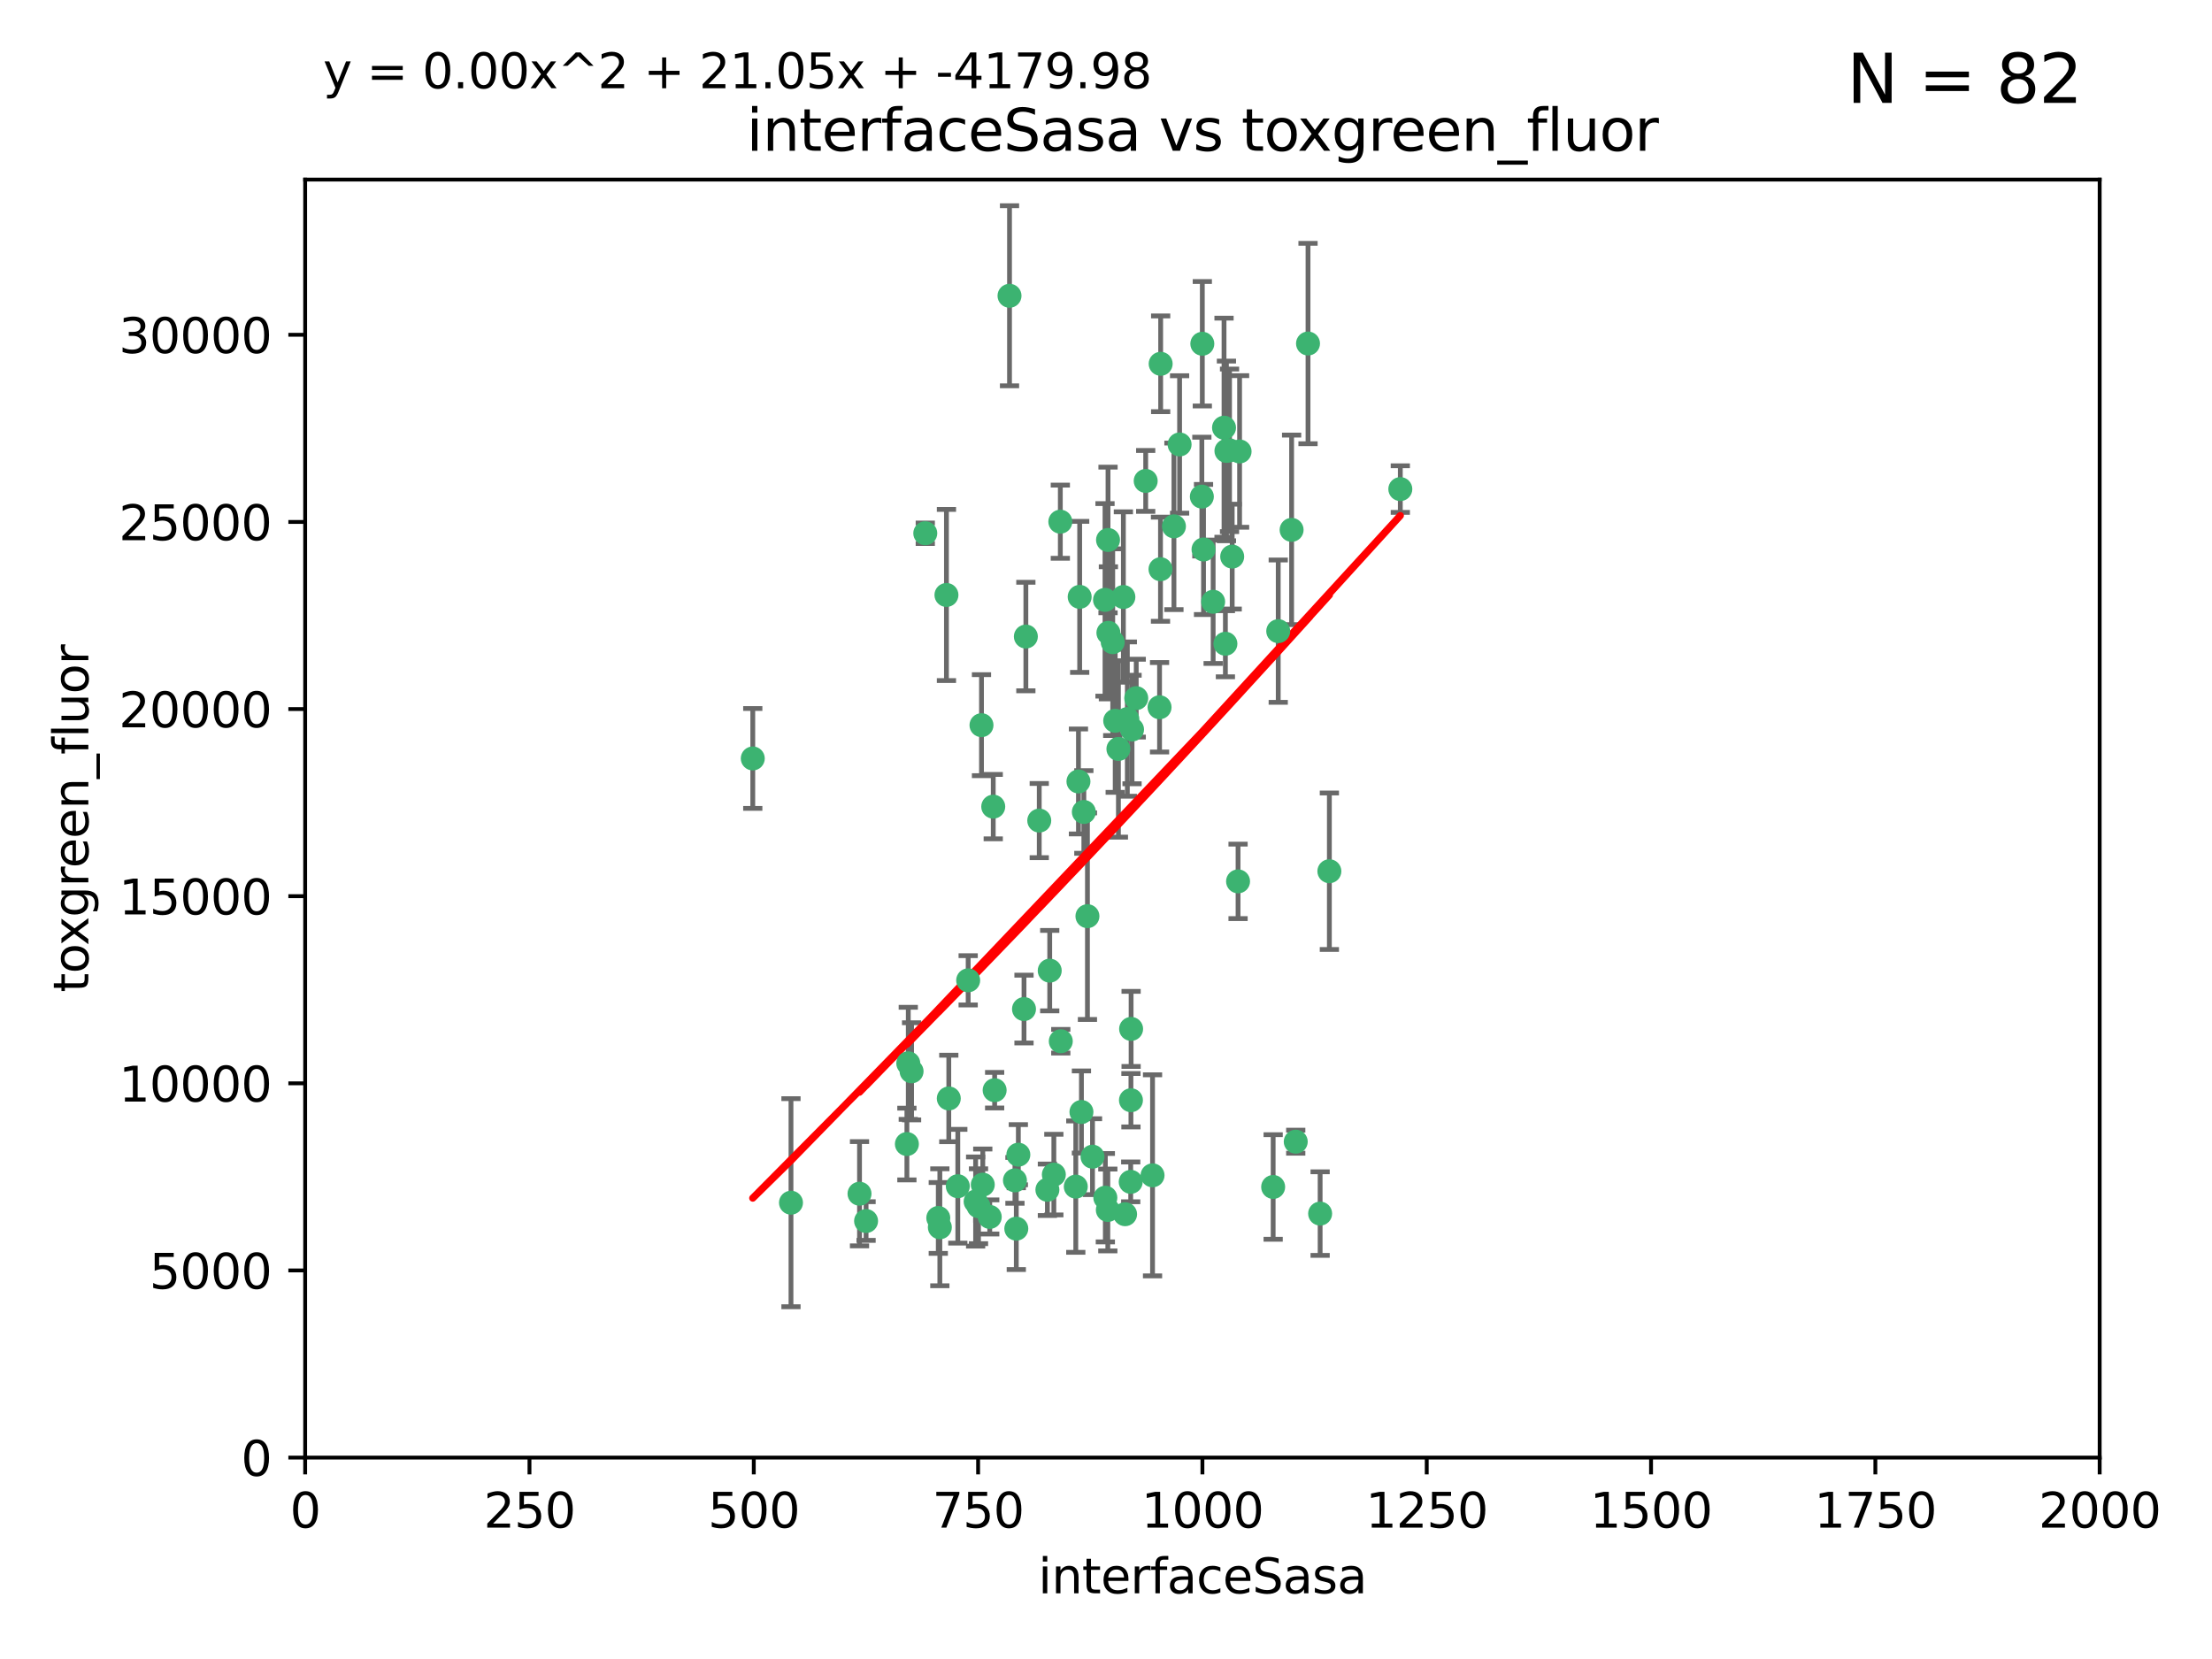 <?xml version="1.0" encoding="utf-8" standalone="no"?>
<!DOCTYPE svg PUBLIC "-//W3C//DTD SVG 1.1//EN"
  "http://www.w3.org/Graphics/SVG/1.1/DTD/svg11.dtd">
<svg xmlns:xlink="http://www.w3.org/1999/xlink" width="460.8pt" height="345.6pt" viewBox="0 0 460.8 345.6" xmlns="http://www.w3.org/2000/svg" version="1.1">
 <defs>
  <style type="text/css">*{stroke-linejoin: round; stroke-linecap: butt}</style>
 </defs>
 <g id="figure_1">
  <g id="patch_1">
   <path d="M 0 345.6 
L 460.8 345.6 
L 460.8 0 
L 0 0 
z
" style="fill: #ffffff"/>
  </g>
  <g id="axes_1">
   <g id="patch_2">
    <path d="M 63.571 303.64 
L 437.4 303.64 
L 437.4 37.411 
L 63.571 37.411 
z
" style="fill: #ffffff"/>
   </g>
   <g id="PathCollection_1">
    <defs>
     <path id="m5cb0379d81" d="M 0 1.118 
C 0.297 1.118 0.581 1 0.791 0.791 
C 1 0.581 1.118 0.297 1.118 0 
C 1.118 -0.297 1 -0.581 0.791 -0.791 
C 0.581 -1 0.297 -1.118 0 -1.118 
C -0.297 -1.118 -0.581 -1 -0.791 -0.791 
C -1 -0.581 -1.118 -0.297 -1.118 0 
C -1.118 0.297 -1 0.581 -0.791 0.791 
C -0.581 1 -0.297 1.118 0 1.118 
z
" style="stroke: #3cb371"/>
    </defs>
    <g clip-path="url(#p793a9ad065)">
     <use xlink:href="#m5cb0379d81" x="272.484" y="71.562" style="fill: #3cb371; stroke: #3cb371"/>
     <use xlink:href="#m5cb0379d81" x="266.28" y="131.48" style="fill: #3cb371; stroke: #3cb371"/>
     <use xlink:href="#m5cb0379d81" x="250.716" y="114.467" style="fill: #3cb371; stroke: #3cb371"/>
     <use xlink:href="#m5cb0379d81" x="269.065" y="110.38" style="fill: #3cb371; stroke: #3cb371"/>
     <use xlink:href="#m5cb0379d81" x="254.987" y="89.097" style="fill: #3cb371; stroke: #3cb371"/>
     <use xlink:href="#m5cb0379d81" x="220.886" y="108.676" style="fill: #3cb371; stroke: #3cb371"/>
     <use xlink:href="#m5cb0379d81" x="241.787" y="75.786" style="fill: #3cb371; stroke: #3cb371"/>
     <use xlink:href="#m5cb0379d81" x="252.721" y="125.356" style="fill: #3cb371; stroke: #3cb371"/>
     <use xlink:href="#m5cb0379d81" x="258.229" y="94.046" style="fill: #3cb371; stroke: #3cb371"/>
     <use xlink:href="#m5cb0379d81" x="232.987" y="156.019" style="fill: #3cb371; stroke: #3cb371"/>
     <use xlink:href="#m5cb0379d81" x="241.557" y="147.335" style="fill: #3cb371; stroke: #3cb371"/>
     <use xlink:href="#m5cb0379d81" x="230.194" y="124.965" style="fill: #3cb371; stroke: #3cb371"/>
     <use xlink:href="#m5cb0379d81" x="255.489" y="93.933" style="fill: #3cb371; stroke: #3cb371"/>
     <use xlink:href="#m5cb0379d81" x="256.689" y="115.953" style="fill: #3cb371; stroke: #3cb371"/>
     <use xlink:href="#m5cb0379d81" x="244.553" y="109.646" style="fill: #3cb371; stroke: #3cb371"/>
     <use xlink:href="#m5cb0379d81" x="250.368" y="103.453" style="fill: #3cb371; stroke: #3cb371"/>
     <use xlink:href="#m5cb0379d81" x="232.318" y="150.153" style="fill: #3cb371; stroke: #3cb371"/>
     <use xlink:href="#m5cb0379d81" x="256.134" y="93.812" style="fill: #3cb371; stroke: #3cb371"/>
     <use xlink:href="#m5cb0379d81" x="234.02" y="124.367" style="fill: #3cb371; stroke: #3cb371"/>
     <use xlink:href="#m5cb0379d81" x="216.495" y="170.94" style="fill: #3cb371; stroke: #3cb371"/>
     <use xlink:href="#m5cb0379d81" x="238.669" y="100.184" style="fill: #3cb371; stroke: #3cb371"/>
     <use xlink:href="#m5cb0379d81" x="241.753" y="118.577" style="fill: #3cb371; stroke: #3cb371"/>
     <use xlink:href="#m5cb0379d81" x="245.731" y="92.588" style="fill: #3cb371; stroke: #3cb371"/>
     <use xlink:href="#m5cb0379d81" x="269.927" y="237.833" style="fill: #3cb371; stroke: #3cb371"/>
     <use xlink:href="#m5cb0379d81" x="240.095" y="244.844" style="fill: #3cb371; stroke: #3cb371"/>
     <use xlink:href="#m5cb0379d81" x="291.711" y="101.886" style="fill: #3cb371; stroke: #3cb371"/>
     <use xlink:href="#m5cb0379d81" x="224.916" y="124.337" style="fill: #3cb371; stroke: #3cb371"/>
     <use xlink:href="#m5cb0379d81" x="250.465" y="71.61" style="fill: #3cb371; stroke: #3cb371"/>
     <use xlink:href="#m5cb0379d81" x="204.462" y="151.067" style="fill: #3cb371; stroke: #3cb371"/>
     <use xlink:href="#m5cb0379d81" x="218.677" y="202.203" style="fill: #3cb371; stroke: #3cb371"/>
     <use xlink:href="#m5cb0379d81" x="201.688" y="204.22" style="fill: #3cb371; stroke: #3cb371"/>
     <use xlink:href="#m5cb0379d81" x="204.731" y="246.787" style="fill: #3cb371; stroke: #3cb371"/>
     <use xlink:href="#m5cb0379d81" x="231.802" y="133.776" style="fill: #3cb371; stroke: #3cb371"/>
     <use xlink:href="#m5cb0379d81" x="192.753" y="111.087" style="fill: #3cb371; stroke: #3cb371"/>
     <use xlink:href="#m5cb0379d81" x="230.822" y="112.487" style="fill: #3cb371; stroke: #3cb371"/>
     <use xlink:href="#m5cb0379d81" x="210.301" y="61.614" style="fill: #3cb371; stroke: #3cb371"/>
     <use xlink:href="#m5cb0379d81" x="224.662" y="162.792" style="fill: #3cb371; stroke: #3cb371"/>
     <use xlink:href="#m5cb0379d81" x="275.007" y="252.814" style="fill: #3cb371; stroke: #3cb371"/>
     <use xlink:href="#m5cb0379d81" x="236.699" y="145.439" style="fill: #3cb371; stroke: #3cb371"/>
     <use xlink:href="#m5cb0379d81" x="219.534" y="244.691" style="fill: #3cb371; stroke: #3cb371"/>
     <use xlink:href="#m5cb0379d81" x="255.273" y="134.104" style="fill: #3cb371; stroke: #3cb371"/>
     <use xlink:href="#m5cb0379d81" x="265.222" y="247.267" style="fill: #3cb371; stroke: #3cb371"/>
     <use xlink:href="#m5cb0379d81" x="179.053" y="248.674" style="fill: #3cb371; stroke: #3cb371"/>
     <use xlink:href="#m5cb0379d81" x="230.901" y="131.829" style="fill: #3cb371; stroke: #3cb371"/>
     <use xlink:href="#m5cb0379d81" x="234.375" y="252.941" style="fill: #3cb371; stroke: #3cb371"/>
     <use xlink:href="#m5cb0379d81" x="212.14" y="240.543" style="fill: #3cb371; stroke: #3cb371"/>
     <use xlink:href="#m5cb0379d81" x="213.706" y="132.603" style="fill: #3cb371; stroke: #3cb371"/>
     <use xlink:href="#m5cb0379d81" x="206.91" y="168.036" style="fill: #3cb371; stroke: #3cb371"/>
     <use xlink:href="#m5cb0379d81" x="235.596" y="229.198" style="fill: #3cb371; stroke: #3cb371"/>
     <use xlink:href="#m5cb0379d81" x="226.534" y="190.856" style="fill: #3cb371; stroke: #3cb371"/>
     <use xlink:href="#m5cb0379d81" x="230.779" y="252.059" style="fill: #3cb371; stroke: #3cb371"/>
     <use xlink:href="#m5cb0379d81" x="224.106" y="247.195" style="fill: #3cb371; stroke: #3cb371"/>
     <use xlink:href="#m5cb0379d81" x="211.714" y="255.952" style="fill: #3cb371; stroke: #3cb371"/>
     <use xlink:href="#m5cb0379d81" x="203.841" y="251.277" style="fill: #3cb371; stroke: #3cb371"/>
     <use xlink:href="#m5cb0379d81" x="189.211" y="221.508" style="fill: #3cb371; stroke: #3cb371"/>
     <use xlink:href="#m5cb0379d81" x="188.922" y="238.323" style="fill: #3cb371; stroke: #3cb371"/>
     <use xlink:href="#m5cb0379d81" x="203.241" y="250.302" style="fill: #3cb371; stroke: #3cb371"/>
     <use xlink:href="#m5cb0379d81" x="195.462" y="253.724" style="fill: #3cb371; stroke: #3cb371"/>
     <use xlink:href="#m5cb0379d81" x="206.181" y="253.509" style="fill: #3cb371; stroke: #3cb371"/>
     <use xlink:href="#m5cb0379d81" x="220.981" y="216.908" style="fill: #3cb371; stroke: #3cb371"/>
     <use xlink:href="#m5cb0379d81" x="195.787" y="255.666" style="fill: #3cb371; stroke: #3cb371"/>
     <use xlink:href="#m5cb0379d81" x="213.318" y="210.208" style="fill: #3cb371; stroke: #3cb371"/>
     <use xlink:href="#m5cb0379d81" x="235.826" y="151.97" style="fill: #3cb371; stroke: #3cb371"/>
     <use xlink:href="#m5cb0379d81" x="276.932" y="181.494" style="fill: #3cb371; stroke: #3cb371"/>
     <use xlink:href="#m5cb0379d81" x="257.91" y="183.606" style="fill: #3cb371; stroke: #3cb371"/>
     <use xlink:href="#m5cb0379d81" x="218.192" y="247.85" style="fill: #3cb371; stroke: #3cb371"/>
     <use xlink:href="#m5cb0379d81" x="189.899" y="223.176" style="fill: #3cb371; stroke: #3cb371"/>
     <use xlink:href="#m5cb0379d81" x="227.589" y="240.958" style="fill: #3cb371; stroke: #3cb371"/>
     <use xlink:href="#m5cb0379d81" x="180.421" y="254.362" style="fill: #3cb371; stroke: #3cb371"/>
     <use xlink:href="#m5cb0379d81" x="235.63" y="214.339" style="fill: #3cb371; stroke: #3cb371"/>
     <use xlink:href="#m5cb0379d81" x="234.846" y="149.795" style="fill: #3cb371; stroke: #3cb371"/>
     <use xlink:href="#m5cb0379d81" x="197.163" y="123.943" style="fill: #3cb371; stroke: #3cb371"/>
     <use xlink:href="#m5cb0379d81" x="225.284" y="231.646" style="fill: #3cb371; stroke: #3cb371"/>
     <use xlink:href="#m5cb0379d81" x="225.785" y="169.147" style="fill: #3cb371; stroke: #3cb371"/>
     <use xlink:href="#m5cb0379d81" x="211.432" y="245.892" style="fill: #3cb371; stroke: #3cb371"/>
     <use xlink:href="#m5cb0379d81" x="199.529" y="247.114" style="fill: #3cb371; stroke: #3cb371"/>
     <use xlink:href="#m5cb0379d81" x="235.549" y="246.204" style="fill: #3cb371; stroke: #3cb371"/>
     <use xlink:href="#m5cb0379d81" x="197.651" y="228.828" style="fill: #3cb371; stroke: #3cb371"/>
     <use xlink:href="#m5cb0379d81" x="207.202" y="227.107" style="fill: #3cb371; stroke: #3cb371"/>
     <use xlink:href="#m5cb0379d81" x="156.817" y="157.999" style="fill: #3cb371; stroke: #3cb371"/>
     <use xlink:href="#m5cb0379d81" x="164.776" y="250.544" style="fill: #3cb371; stroke: #3cb371"/>
     <use xlink:href="#m5cb0379d81" x="230.263" y="249.505" style="fill: #3cb371; stroke: #3cb371"/>
    </g>
   </g>
   <g id="matplotlib.axis_1">
    <g id="xtick_1">
     <g id="line2d_1">
      <defs>
       <path id="m136d142cb7" d="M 0 0 
L 0 3.5 
" style="stroke: #000000; stroke-width: 0.8"/>
      </defs>
      <g>
       <use xlink:href="#m136d142cb7" x="63.571" y="303.64" style="stroke: #000000; stroke-width: 0.8"/>
      </g>
     </g>
     <g id="text_1">
      <!-- 0 -->
      <g transform="translate(60.39 318.238)scale(0.1 -0.1)">
       <defs>
        <path id="DejaVuSans-30" d="M 2034 4250 
Q 1547 4250 1301 3770 
Q 1056 3291 1056 2328 
Q 1056 1369 1301 889 
Q 1547 409 2034 409 
Q 2525 409 2770 889 
Q 3016 1369 3016 2328 
Q 3016 3291 2770 3770 
Q 2525 4250 2034 4250 
z
M 2034 4750 
Q 2819 4750 3233 4129 
Q 3647 3509 3647 2328 
Q 3647 1150 3233 529 
Q 2819 -91 2034 -91 
Q 1250 -91 836 529 
Q 422 1150 422 2328 
Q 422 3509 836 4129 
Q 1250 4750 2034 4750 
z
" transform="scale(0.016)"/>
       </defs>
       <use xlink:href="#DejaVuSans-30"/>
      </g>
     </g>
    </g>
    <g id="xtick_2">
     <g id="line2d_2">
      <g>
       <use xlink:href="#m136d142cb7" x="110.3" y="303.64" style="stroke: #000000; stroke-width: 0.8"/>
      </g>
     </g>
     <g id="text_2">
      <!-- 250 -->
      <g transform="translate(100.756 318.238)scale(0.1 -0.1)">
       <defs>
        <path id="DejaVuSans-32" d="M 1228 531 
L 3431 531 
L 3431 0 
L 469 0 
L 469 531 
Q 828 903 1448 1529 
Q 2069 2156 2228 2338 
Q 2531 2678 2651 2914 
Q 2772 3150 2772 3378 
Q 2772 3750 2511 3984 
Q 2250 4219 1831 4219 
Q 1534 4219 1204 4116 
Q 875 4013 500 3803 
L 500 4441 
Q 881 4594 1212 4672 
Q 1544 4750 1819 4750 
Q 2544 4750 2975 4387 
Q 3406 4025 3406 3419 
Q 3406 3131 3298 2873 
Q 3191 2616 2906 2266 
Q 2828 2175 2409 1742 
Q 1991 1309 1228 531 
z
" transform="scale(0.016)"/>
        <path id="DejaVuSans-35" d="M 691 4666 
L 3169 4666 
L 3169 4134 
L 1269 4134 
L 1269 2991 
Q 1406 3038 1543 3061 
Q 1681 3084 1819 3084 
Q 2600 3084 3056 2656 
Q 3513 2228 3513 1497 
Q 3513 744 3044 326 
Q 2575 -91 1722 -91 
Q 1428 -91 1123 -41 
Q 819 9 494 109 
L 494 744 
Q 775 591 1075 516 
Q 1375 441 1709 441 
Q 2250 441 2565 725 
Q 2881 1009 2881 1497 
Q 2881 1984 2565 2268 
Q 2250 2553 1709 2553 
Q 1456 2553 1204 2497 
Q 953 2441 691 2322 
L 691 4666 
z
" transform="scale(0.016)"/>
       </defs>
       <use xlink:href="#DejaVuSans-32"/>
       <use xlink:href="#DejaVuSans-35" x="63.623"/>
       <use xlink:href="#DejaVuSans-30" x="127.246"/>
      </g>
     </g>
    </g>
    <g id="xtick_3">
     <g id="line2d_3">
      <g>
       <use xlink:href="#m136d142cb7" x="157.028" y="303.64" style="stroke: #000000; stroke-width: 0.8"/>
      </g>
     </g>
     <g id="text_3">
      <!-- 500 -->
      <g transform="translate(147.485 318.238)scale(0.1 -0.1)">
       <use xlink:href="#DejaVuSans-35"/>
       <use xlink:href="#DejaVuSans-30" x="63.623"/>
       <use xlink:href="#DejaVuSans-30" x="127.246"/>
      </g>
     </g>
    </g>
    <g id="xtick_4">
     <g id="line2d_4">
      <g>
       <use xlink:href="#m136d142cb7" x="203.757" y="303.64" style="stroke: #000000; stroke-width: 0.8"/>
      </g>
     </g>
     <g id="text_4">
      <!-- 750 -->
      <g transform="translate(194.213 318.238)scale(0.1 -0.1)">
       <defs>
        <path id="DejaVuSans-37" d="M 525 4666 
L 3525 4666 
L 3525 4397 
L 1831 0 
L 1172 0 
L 2766 4134 
L 525 4134 
L 525 4666 
z
" transform="scale(0.016)"/>
       </defs>
       <use xlink:href="#DejaVuSans-37"/>
       <use xlink:href="#DejaVuSans-35" x="63.623"/>
       <use xlink:href="#DejaVuSans-30" x="127.246"/>
      </g>
     </g>
    </g>
    <g id="xtick_5">
     <g id="line2d_5">
      <g>
       <use xlink:href="#m136d142cb7" x="250.486" y="303.64" style="stroke: #000000; stroke-width: 0.8"/>
      </g>
     </g>
     <g id="text_5">
      <!-- 1000 -->
      <g transform="translate(237.761 318.238)scale(0.1 -0.1)">
       <defs>
        <path id="DejaVuSans-31" d="M 794 531 
L 1825 531 
L 1825 4091 
L 703 3866 
L 703 4441 
L 1819 4666 
L 2450 4666 
L 2450 531 
L 3481 531 
L 3481 0 
L 794 0 
L 794 531 
z
" transform="scale(0.016)"/>
       </defs>
       <use xlink:href="#DejaVuSans-31"/>
       <use xlink:href="#DejaVuSans-30" x="63.623"/>
       <use xlink:href="#DejaVuSans-30" x="127.246"/>
       <use xlink:href="#DejaVuSans-30" x="190.869"/>
      </g>
     </g>
    </g>
    <g id="xtick_6">
     <g id="line2d_6">
      <g>
       <use xlink:href="#m136d142cb7" x="297.214" y="303.64" style="stroke: #000000; stroke-width: 0.8"/>
      </g>
     </g>
     <g id="text_6">
      <!-- 1250 -->
      <g transform="translate(284.489 318.238)scale(0.1 -0.1)">
       <use xlink:href="#DejaVuSans-31"/>
       <use xlink:href="#DejaVuSans-32" x="63.623"/>
       <use xlink:href="#DejaVuSans-35" x="127.246"/>
       <use xlink:href="#DejaVuSans-30" x="190.869"/>
      </g>
     </g>
    </g>
    <g id="xtick_7">
     <g id="line2d_7">
      <g>
       <use xlink:href="#m136d142cb7" x="343.943" y="303.64" style="stroke: #000000; stroke-width: 0.8"/>
      </g>
     </g>
     <g id="text_7">
      <!-- 1500 -->
      <g transform="translate(331.218 318.238)scale(0.1 -0.1)">
       <use xlink:href="#DejaVuSans-31"/>
       <use xlink:href="#DejaVuSans-35" x="63.623"/>
       <use xlink:href="#DejaVuSans-30" x="127.246"/>
       <use xlink:href="#DejaVuSans-30" x="190.869"/>
      </g>
     </g>
    </g>
    <g id="xtick_8">
     <g id="line2d_8">
      <g>
       <use xlink:href="#m136d142cb7" x="390.671" y="303.64" style="stroke: #000000; stroke-width: 0.8"/>
      </g>
     </g>
     <g id="text_8">
      <!-- 1750 -->
      <g transform="translate(377.946 318.238)scale(0.1 -0.1)">
       <use xlink:href="#DejaVuSans-31"/>
       <use xlink:href="#DejaVuSans-37" x="63.623"/>
       <use xlink:href="#DejaVuSans-35" x="127.246"/>
       <use xlink:href="#DejaVuSans-30" x="190.869"/>
      </g>
     </g>
    </g>
    <g id="xtick_9">
     <g id="line2d_9">
      <g>
       <use xlink:href="#m136d142cb7" x="437.4" y="303.64" style="stroke: #000000; stroke-width: 0.8"/>
      </g>
     </g>
     <g id="text_9">
      <!-- 2000 -->
      <g transform="translate(424.675 318.238)scale(0.1 -0.1)">
       <use xlink:href="#DejaVuSans-32"/>
       <use xlink:href="#DejaVuSans-30" x="63.623"/>
       <use xlink:href="#DejaVuSans-30" x="127.246"/>
       <use xlink:href="#DejaVuSans-30" x="190.869"/>
      </g>
     </g>
    </g>
    <g id="text_10">
     <!-- interfaceSasa -->
     <g transform="translate(216.279 331.917)scale(0.1 -0.1)">
      <defs>
       <path id="DejaVuSans-69" d="M 603 3500 
L 1178 3500 
L 1178 0 
L 603 0 
L 603 3500 
z
M 603 4863 
L 1178 4863 
L 1178 4134 
L 603 4134 
L 603 4863 
z
" transform="scale(0.016)"/>
       <path id="DejaVuSans-6e" d="M 3513 2113 
L 3513 0 
L 2938 0 
L 2938 2094 
Q 2938 2591 2744 2837 
Q 2550 3084 2163 3084 
Q 1697 3084 1428 2787 
Q 1159 2491 1159 1978 
L 1159 0 
L 581 0 
L 581 3500 
L 1159 3500 
L 1159 2956 
Q 1366 3272 1645 3428 
Q 1925 3584 2291 3584 
Q 2894 3584 3203 3211 
Q 3513 2838 3513 2113 
z
" transform="scale(0.016)"/>
       <path id="DejaVuSans-74" d="M 1172 4494 
L 1172 3500 
L 2356 3500 
L 2356 3053 
L 1172 3053 
L 1172 1153 
Q 1172 725 1289 603 
Q 1406 481 1766 481 
L 2356 481 
L 2356 0 
L 1766 0 
Q 1100 0 847 248 
Q 594 497 594 1153 
L 594 3053 
L 172 3053 
L 172 3500 
L 594 3500 
L 594 4494 
L 1172 4494 
z
" transform="scale(0.016)"/>
       <path id="DejaVuSans-65" d="M 3597 1894 
L 3597 1613 
L 953 1613 
Q 991 1019 1311 708 
Q 1631 397 2203 397 
Q 2534 397 2845 478 
Q 3156 559 3463 722 
L 3463 178 
Q 3153 47 2828 -22 
Q 2503 -91 2169 -91 
Q 1331 -91 842 396 
Q 353 884 353 1716 
Q 353 2575 817 3079 
Q 1281 3584 2069 3584 
Q 2775 3584 3186 3129 
Q 3597 2675 3597 1894 
z
M 3022 2063 
Q 3016 2534 2758 2815 
Q 2500 3097 2075 3097 
Q 1594 3097 1305 2825 
Q 1016 2553 972 2059 
L 3022 2063 
z
" transform="scale(0.016)"/>
       <path id="DejaVuSans-72" d="M 2631 2963 
Q 2534 3019 2420 3045 
Q 2306 3072 2169 3072 
Q 1681 3072 1420 2755 
Q 1159 2438 1159 1844 
L 1159 0 
L 581 0 
L 581 3500 
L 1159 3500 
L 1159 2956 
Q 1341 3275 1631 3429 
Q 1922 3584 2338 3584 
Q 2397 3584 2469 3576 
Q 2541 3569 2628 3553 
L 2631 2963 
z
" transform="scale(0.016)"/>
       <path id="DejaVuSans-66" d="M 2375 4863 
L 2375 4384 
L 1825 4384 
Q 1516 4384 1395 4259 
Q 1275 4134 1275 3809 
L 1275 3500 
L 2222 3500 
L 2222 3053 
L 1275 3053 
L 1275 0 
L 697 0 
L 697 3053 
L 147 3053 
L 147 3500 
L 697 3500 
L 697 3744 
Q 697 4328 969 4595 
Q 1241 4863 1831 4863 
L 2375 4863 
z
" transform="scale(0.016)"/>
       <path id="DejaVuSans-61" d="M 2194 1759 
Q 1497 1759 1228 1600 
Q 959 1441 959 1056 
Q 959 750 1161 570 
Q 1363 391 1709 391 
Q 2188 391 2477 730 
Q 2766 1069 2766 1631 
L 2766 1759 
L 2194 1759 
z
M 3341 1997 
L 3341 0 
L 2766 0 
L 2766 531 
Q 2569 213 2275 61 
Q 1981 -91 1556 -91 
Q 1019 -91 701 211 
Q 384 513 384 1019 
Q 384 1609 779 1909 
Q 1175 2209 1959 2209 
L 2766 2209 
L 2766 2266 
Q 2766 2663 2505 2880 
Q 2244 3097 1772 3097 
Q 1472 3097 1187 3025 
Q 903 2953 641 2809 
L 641 3341 
Q 956 3463 1253 3523 
Q 1550 3584 1831 3584 
Q 2591 3584 2966 3190 
Q 3341 2797 3341 1997 
z
" transform="scale(0.016)"/>
       <path id="DejaVuSans-63" d="M 3122 3366 
L 3122 2828 
Q 2878 2963 2633 3030 
Q 2388 3097 2138 3097 
Q 1578 3097 1268 2742 
Q 959 2388 959 1747 
Q 959 1106 1268 751 
Q 1578 397 2138 397 
Q 2388 397 2633 464 
Q 2878 531 3122 666 
L 3122 134 
Q 2881 22 2623 -34 
Q 2366 -91 2075 -91 
Q 1284 -91 818 406 
Q 353 903 353 1747 
Q 353 2603 823 3093 
Q 1294 3584 2113 3584 
Q 2378 3584 2631 3529 
Q 2884 3475 3122 3366 
z
" transform="scale(0.016)"/>
       <path id="DejaVuSans-53" d="M 3425 4513 
L 3425 3897 
Q 3066 4069 2747 4153 
Q 2428 4238 2131 4238 
Q 1616 4238 1336 4038 
Q 1056 3838 1056 3469 
Q 1056 3159 1242 3001 
Q 1428 2844 1947 2747 
L 2328 2669 
Q 3034 2534 3370 2195 
Q 3706 1856 3706 1288 
Q 3706 609 3251 259 
Q 2797 -91 1919 -91 
Q 1588 -91 1214 -16 
Q 841 59 441 206 
L 441 856 
Q 825 641 1194 531 
Q 1563 422 1919 422 
Q 2459 422 2753 634 
Q 3047 847 3047 1241 
Q 3047 1584 2836 1778 
Q 2625 1972 2144 2069 
L 1759 2144 
Q 1053 2284 737 2584 
Q 422 2884 422 3419 
Q 422 4038 858 4394 
Q 1294 4750 2059 4750 
Q 2388 4750 2728 4690 
Q 3069 4631 3425 4513 
z
" transform="scale(0.016)"/>
       <path id="DejaVuSans-73" d="M 2834 3397 
L 2834 2853 
Q 2591 2978 2328 3040 
Q 2066 3103 1784 3103 
Q 1356 3103 1142 2972 
Q 928 2841 928 2578 
Q 928 2378 1081 2264 
Q 1234 2150 1697 2047 
L 1894 2003 
Q 2506 1872 2764 1633 
Q 3022 1394 3022 966 
Q 3022 478 2636 193 
Q 2250 -91 1575 -91 
Q 1294 -91 989 -36 
Q 684 19 347 128 
L 347 722 
Q 666 556 975 473 
Q 1284 391 1588 391 
Q 1994 391 2212 530 
Q 2431 669 2431 922 
Q 2431 1156 2273 1281 
Q 2116 1406 1581 1522 
L 1381 1569 
Q 847 1681 609 1914 
Q 372 2147 372 2553 
Q 372 3047 722 3315 
Q 1072 3584 1716 3584 
Q 2034 3584 2315 3537 
Q 2597 3491 2834 3397 
z
" transform="scale(0.016)"/>
      </defs>
      <use xlink:href="#DejaVuSans-69"/>
      <use xlink:href="#DejaVuSans-6e" x="27.783"/>
      <use xlink:href="#DejaVuSans-74" x="91.162"/>
      <use xlink:href="#DejaVuSans-65" x="130.371"/>
      <use xlink:href="#DejaVuSans-72" x="191.895"/>
      <use xlink:href="#DejaVuSans-66" x="233.008"/>
      <use xlink:href="#DejaVuSans-61" x="268.213"/>
      <use xlink:href="#DejaVuSans-63" x="329.492"/>
      <use xlink:href="#DejaVuSans-65" x="384.473"/>
      <use xlink:href="#DejaVuSans-53" x="445.996"/>
      <use xlink:href="#DejaVuSans-61" x="509.473"/>
      <use xlink:href="#DejaVuSans-73" x="570.752"/>
      <use xlink:href="#DejaVuSans-61" x="622.852"/>
     </g>
    </g>
   </g>
   <g id="matplotlib.axis_2">
    <g id="ytick_1">
     <g id="line2d_10">
      <defs>
       <path id="mb0684beb4e" d="M 0 0 
L -3.5 0 
" style="stroke: #000000; stroke-width: 0.8"/>
      </defs>
      <g>
       <use xlink:href="#mb0684beb4e" x="63.571" y="303.64" style="stroke: #000000; stroke-width: 0.8"/>
      </g>
     </g>
     <g id="text_11">
      <!-- 0 -->
      <g transform="translate(50.209 307.439)scale(0.1 -0.1)">
       <use xlink:href="#DejaVuSans-30"/>
      </g>
     </g>
    </g>
    <g id="ytick_2">
     <g id="line2d_11">
      <g>
       <use xlink:href="#mb0684beb4e" x="63.571" y="264.657" style="stroke: #000000; stroke-width: 0.8"/>
      </g>
     </g>
     <g id="text_12">
      <!-- 5000 -->
      <g transform="translate(31.121 268.457)scale(0.1 -0.1)">
       <use xlink:href="#DejaVuSans-35"/>
       <use xlink:href="#DejaVuSans-30" x="63.623"/>
       <use xlink:href="#DejaVuSans-30" x="127.246"/>
       <use xlink:href="#DejaVuSans-30" x="190.869"/>
      </g>
     </g>
    </g>
    <g id="ytick_3">
     <g id="line2d_12">
      <g>
       <use xlink:href="#mb0684beb4e" x="63.571" y="225.675" style="stroke: #000000; stroke-width: 0.8"/>
      </g>
     </g>
     <g id="text_13">
      <!-- 10000 -->
      <g transform="translate(24.759 229.474)scale(0.1 -0.1)">
       <use xlink:href="#DejaVuSans-31"/>
       <use xlink:href="#DejaVuSans-30" x="63.623"/>
       <use xlink:href="#DejaVuSans-30" x="127.246"/>
       <use xlink:href="#DejaVuSans-30" x="190.869"/>
       <use xlink:href="#DejaVuSans-30" x="254.492"/>
      </g>
     </g>
    </g>
    <g id="ytick_4">
     <g id="line2d_13">
      <g>
       <use xlink:href="#mb0684beb4e" x="63.571" y="186.692" style="stroke: #000000; stroke-width: 0.8"/>
      </g>
     </g>
     <g id="text_14">
      <!-- 15000 -->
      <g transform="translate(24.759 190.492)scale(0.1 -0.1)">
       <use xlink:href="#DejaVuSans-31"/>
       <use xlink:href="#DejaVuSans-35" x="63.623"/>
       <use xlink:href="#DejaVuSans-30" x="127.246"/>
       <use xlink:href="#DejaVuSans-30" x="190.869"/>
       <use xlink:href="#DejaVuSans-30" x="254.492"/>
      </g>
     </g>
    </g>
    <g id="ytick_5">
     <g id="line2d_14">
      <g>
       <use xlink:href="#mb0684beb4e" x="63.571" y="147.71" style="stroke: #000000; stroke-width: 0.8"/>
      </g>
     </g>
     <g id="text_15">
      <!-- 20000 -->
      <g transform="translate(24.759 151.509)scale(0.1 -0.1)">
       <use xlink:href="#DejaVuSans-32"/>
       <use xlink:href="#DejaVuSans-30" x="63.623"/>
       <use xlink:href="#DejaVuSans-30" x="127.246"/>
       <use xlink:href="#DejaVuSans-30" x="190.869"/>
       <use xlink:href="#DejaVuSans-30" x="254.492"/>
      </g>
     </g>
    </g>
    <g id="ytick_6">
     <g id="line2d_15">
      <g>
       <use xlink:href="#mb0684beb4e" x="63.571" y="108.727" style="stroke: #000000; stroke-width: 0.8"/>
      </g>
     </g>
     <g id="text_16">
      <!-- 25000 -->
      <g transform="translate(24.759 112.527)scale(0.1 -0.1)">
       <use xlink:href="#DejaVuSans-32"/>
       <use xlink:href="#DejaVuSans-35" x="63.623"/>
       <use xlink:href="#DejaVuSans-30" x="127.246"/>
       <use xlink:href="#DejaVuSans-30" x="190.869"/>
       <use xlink:href="#DejaVuSans-30" x="254.492"/>
      </g>
     </g>
    </g>
    <g id="ytick_7">
     <g id="line2d_16">
      <g>
       <use xlink:href="#mb0684beb4e" x="63.571" y="69.745" style="stroke: #000000; stroke-width: 0.8"/>
      </g>
     </g>
     <g id="text_17">
      <!-- 30000 -->
      <g transform="translate(24.759 73.544)scale(0.1 -0.1)">
       <defs>
        <path id="DejaVuSans-33" d="M 2597 2516 
Q 3050 2419 3304 2112 
Q 3559 1806 3559 1356 
Q 3559 666 3084 287 
Q 2609 -91 1734 -91 
Q 1441 -91 1130 -33 
Q 819 25 488 141 
L 488 750 
Q 750 597 1062 519 
Q 1375 441 1716 441 
Q 2309 441 2620 675 
Q 2931 909 2931 1356 
Q 2931 1769 2642 2001 
Q 2353 2234 1838 2234 
L 1294 2234 
L 1294 2753 
L 1863 2753 
Q 2328 2753 2575 2939 
Q 2822 3125 2822 3475 
Q 2822 3834 2567 4026 
Q 2313 4219 1838 4219 
Q 1578 4219 1281 4162 
Q 984 4106 628 3988 
L 628 4550 
Q 988 4650 1302 4700 
Q 1616 4750 1894 4750 
Q 2613 4750 3031 4423 
Q 3450 4097 3450 3541 
Q 3450 3153 3228 2886 
Q 3006 2619 2597 2516 
z
" transform="scale(0.016)"/>
       </defs>
       <use xlink:href="#DejaVuSans-33"/>
       <use xlink:href="#DejaVuSans-30" x="63.623"/>
       <use xlink:href="#DejaVuSans-30" x="127.246"/>
       <use xlink:href="#DejaVuSans-30" x="190.869"/>
       <use xlink:href="#DejaVuSans-30" x="254.492"/>
      </g>
     </g>
    </g>
    <g id="text_18">
     <!-- toxgreen_fluor -->
     <g transform="translate(18.401 206.72)rotate(-90)scale(0.1 -0.1)">
      <defs>
       <path id="DejaVuSans-6f" d="M 1959 3097 
Q 1497 3097 1228 2736 
Q 959 2375 959 1747 
Q 959 1119 1226 758 
Q 1494 397 1959 397 
Q 2419 397 2687 759 
Q 2956 1122 2956 1747 
Q 2956 2369 2687 2733 
Q 2419 3097 1959 3097 
z
M 1959 3584 
Q 2709 3584 3137 3096 
Q 3566 2609 3566 1747 
Q 3566 888 3137 398 
Q 2709 -91 1959 -91 
Q 1206 -91 779 398 
Q 353 888 353 1747 
Q 353 2609 779 3096 
Q 1206 3584 1959 3584 
z
" transform="scale(0.016)"/>
       <path id="DejaVuSans-78" d="M 3513 3500 
L 2247 1797 
L 3578 0 
L 2900 0 
L 1881 1375 
L 863 0 
L 184 0 
L 1544 1831 
L 300 3500 
L 978 3500 
L 1906 2253 
L 2834 3500 
L 3513 3500 
z
" transform="scale(0.016)"/>
       <path id="DejaVuSans-67" d="M 2906 1791 
Q 2906 2416 2648 2759 
Q 2391 3103 1925 3103 
Q 1463 3103 1205 2759 
Q 947 2416 947 1791 
Q 947 1169 1205 825 
Q 1463 481 1925 481 
Q 2391 481 2648 825 
Q 2906 1169 2906 1791 
z
M 3481 434 
Q 3481 -459 3084 -895 
Q 2688 -1331 1869 -1331 
Q 1566 -1331 1297 -1286 
Q 1028 -1241 775 -1147 
L 775 -588 
Q 1028 -725 1275 -790 
Q 1522 -856 1778 -856 
Q 2344 -856 2625 -561 
Q 2906 -266 2906 331 
L 2906 616 
Q 2728 306 2450 153 
Q 2172 0 1784 0 
Q 1141 0 747 490 
Q 353 981 353 1791 
Q 353 2603 747 3093 
Q 1141 3584 1784 3584 
Q 2172 3584 2450 3431 
Q 2728 3278 2906 2969 
L 2906 3500 
L 3481 3500 
L 3481 434 
z
" transform="scale(0.016)"/>
       <path id="DejaVuSans-5f" d="M 3263 -1063 
L 3263 -1509 
L -63 -1509 
L -63 -1063 
L 3263 -1063 
z
" transform="scale(0.016)"/>
       <path id="DejaVuSans-6c" d="M 603 4863 
L 1178 4863 
L 1178 0 
L 603 0 
L 603 4863 
z
" transform="scale(0.016)"/>
       <path id="DejaVuSans-75" d="M 544 1381 
L 544 3500 
L 1119 3500 
L 1119 1403 
Q 1119 906 1312 657 
Q 1506 409 1894 409 
Q 2359 409 2629 706 
Q 2900 1003 2900 1516 
L 2900 3500 
L 3475 3500 
L 3475 0 
L 2900 0 
L 2900 538 
Q 2691 219 2414 64 
Q 2138 -91 1772 -91 
Q 1169 -91 856 284 
Q 544 659 544 1381 
z
M 1991 3584 
L 1991 3584 
z
" transform="scale(0.016)"/>
      </defs>
      <use xlink:href="#DejaVuSans-74"/>
      <use xlink:href="#DejaVuSans-6f" x="39.209"/>
      <use xlink:href="#DejaVuSans-78" x="97.266"/>
      <use xlink:href="#DejaVuSans-67" x="156.445"/>
      <use xlink:href="#DejaVuSans-72" x="219.922"/>
      <use xlink:href="#DejaVuSans-65" x="258.785"/>
      <use xlink:href="#DejaVuSans-65" x="320.309"/>
      <use xlink:href="#DejaVuSans-6e" x="381.832"/>
      <use xlink:href="#DejaVuSans-5f" x="445.211"/>
      <use xlink:href="#DejaVuSans-66" x="495.211"/>
      <use xlink:href="#DejaVuSans-6c" x="530.416"/>
      <use xlink:href="#DejaVuSans-75" x="558.199"/>
      <use xlink:href="#DejaVuSans-6f" x="621.578"/>
      <use xlink:href="#DejaVuSans-72" x="682.76"/>
     </g>
    </g>
   </g>
   <g id="LineCollection_1">
    <path d="M 272.484 92.434 
L 272.484 50.691 
" clip-path="url(#p793a9ad065)" style="fill: none; stroke: #696969"/>
    <path d="M 266.28 146.307 
L 266.28 116.654 
" clip-path="url(#p793a9ad065)" style="fill: none; stroke: #696969"/>
    <path d="M 250.716 128.017 
L 250.716 100.917 
" clip-path="url(#p793a9ad065)" style="fill: none; stroke: #696969"/>
    <path d="M 269.065 130.124 
L 269.065 90.636 
" clip-path="url(#p793a9ad065)" style="fill: none; stroke: #696969"/>
    <path d="M 254.987 111.917 
L 254.987 66.277 
" clip-path="url(#p793a9ad065)" style="fill: none; stroke: #696969"/>
    <path d="M 220.886 116.296 
L 220.886 101.057 
" clip-path="url(#p793a9ad065)" style="fill: none; stroke: #696969"/>
    <path d="M 241.787 85.756 
L 241.787 65.815 
" clip-path="url(#p793a9ad065)" style="fill: none; stroke: #696969"/>
    <path d="M 252.721 138.211 
L 252.721 112.501 
" clip-path="url(#p793a9ad065)" style="fill: none; stroke: #696969"/>
    <path d="M 258.229 109.836 
L 258.229 78.257 
" clip-path="url(#p793a9ad065)" style="fill: none; stroke: #696969"/>
    <path d="M 232.987 174.39 
L 232.987 137.647 
" clip-path="url(#p793a9ad065)" style="fill: none; stroke: #696969"/>
    <path d="M 241.557 156.65 
L 241.557 138.02 
" clip-path="url(#p793a9ad065)" style="fill: none; stroke: #696969"/>
    <path d="M 230.194 145.018 
L 230.194 104.912 
" clip-path="url(#p793a9ad065)" style="fill: none; stroke: #696969"/>
    <path d="M 255.489 112.649 
L 255.489 75.218 
" clip-path="url(#p793a9ad065)" style="fill: none; stroke: #696969"/>
    <path d="M 256.689 126.872 
L 256.689 105.035 
" clip-path="url(#p793a9ad065)" style="fill: none; stroke: #696969"/>
    <path d="M 244.553 126.988 
L 244.553 92.305 
" clip-path="url(#p793a9ad065)" style="fill: none; stroke: #696969"/>
    <path d="M 250.368 115.826 
L 250.368 91.08 
" clip-path="url(#p793a9ad065)" style="fill: none; stroke: #696969"/>
    <path d="M 232.318 165.057 
L 232.318 135.25 
" clip-path="url(#p793a9ad065)" style="fill: none; stroke: #696969"/>
    <path d="M 256.134 110.745 
L 256.134 76.878 
" clip-path="url(#p793a9ad065)" style="fill: none; stroke: #696969"/>
    <path d="M 234.02 142.114 
L 234.02 106.621 
" clip-path="url(#p793a9ad065)" style="fill: none; stroke: #696969"/>
    <path d="M 216.495 178.667 
L 216.495 163.212 
" clip-path="url(#p793a9ad065)" style="fill: none; stroke: #696969"/>
    <path d="M 238.669 106.525 
L 238.669 93.844 
" clip-path="url(#p793a9ad065)" style="fill: none; stroke: #696969"/>
    <path d="M 241.753 129.424 
L 241.753 107.731 
" clip-path="url(#p793a9ad065)" style="fill: none; stroke: #696969"/>
    <path d="M 245.731 106.902 
L 245.731 78.274 
" clip-path="url(#p793a9ad065)" style="fill: none; stroke: #696969"/>
    <path d="M 269.927 240.234 
L 269.927 235.431 
" clip-path="url(#p793a9ad065)" style="fill: none; stroke: #696969"/>
    <path d="M 240.095 265.789 
L 240.095 223.9 
" clip-path="url(#p793a9ad065)" style="fill: none; stroke: #696969"/>
    <path d="M 291.711 106.741 
L 291.711 97.032 
" clip-path="url(#p793a9ad065)" style="fill: none; stroke: #696969"/>
    <path d="M 224.916 140.07 
L 224.916 108.604 
" clip-path="url(#p793a9ad065)" style="fill: none; stroke: #696969"/>
    <path d="M 250.465 84.576 
L 250.465 58.645 
" clip-path="url(#p793a9ad065)" style="fill: none; stroke: #696969"/>
    <path d="M 204.462 161.588 
L 204.462 140.547 
" clip-path="url(#p793a9ad065)" style="fill: none; stroke: #696969"/>
    <path d="M 218.677 210.579 
L 218.677 193.826 
" clip-path="url(#p793a9ad065)" style="fill: none; stroke: #696969"/>
    <path d="M 201.688 209.352 
L 201.688 199.087 
" clip-path="url(#p793a9ad065)" style="fill: none; stroke: #696969"/>
    <path d="M 204.731 254.215 
L 204.731 239.358 
" clip-path="url(#p793a9ad065)" style="fill: none; stroke: #696969"/>
    <path d="M 231.802 153.222 
L 231.802 114.33 
" clip-path="url(#p793a9ad065)" style="fill: none; stroke: #696969"/>
    <path d="M 192.753 113.226 
L 192.753 108.949 
" clip-path="url(#p793a9ad065)" style="fill: none; stroke: #696969"/>
    <path d="M 230.822 127.655 
L 230.822 97.319 
" clip-path="url(#p793a9ad065)" style="fill: none; stroke: #696969"/>
    <path d="M 210.301 80.373 
L 210.301 42.855 
" clip-path="url(#p793a9ad065)" style="fill: none; stroke: #696969"/>
    <path d="M 224.662 173.718 
L 224.662 151.865 
" clip-path="url(#p793a9ad065)" style="fill: none; stroke: #696969"/>
    <path d="M 275.007 261.522 
L 275.007 244.105 
" clip-path="url(#p793a9ad065)" style="fill: none; stroke: #696969"/>
    <path d="M 236.699 153.546 
L 236.699 137.331 
" clip-path="url(#p793a9ad065)" style="fill: none; stroke: #696969"/>
    <path d="M 219.534 253.088 
L 219.534 236.294 
" clip-path="url(#p793a9ad065)" style="fill: none; stroke: #696969"/>
    <path d="M 255.273 140.983 
L 255.273 127.226 
" clip-path="url(#p793a9ad065)" style="fill: none; stroke: #696969"/>
    <path d="M 265.222 258.157 
L 265.222 236.377 
" clip-path="url(#p793a9ad065)" style="fill: none; stroke: #696969"/>
    <path d="M 179.053 259.535 
L 179.053 237.813 
" clip-path="url(#p793a9ad065)" style="fill: none; stroke: #696969"/>
    <path d="M 230.901 145.591 
L 230.901 118.067 
" clip-path="url(#p793a9ad065)" style="fill: none; stroke: #696969"/>
    <path d="M 234.375 253.603 
L 234.375 252.279 
" clip-path="url(#p793a9ad065)" style="fill: none; stroke: #696969"/>
    <path d="M 212.14 246.81 
L 212.14 234.275 
" clip-path="url(#p793a9ad065)" style="fill: none; stroke: #696969"/>
    <path d="M 213.706 143.904 
L 213.706 121.303 
" clip-path="url(#p793a9ad065)" style="fill: none; stroke: #696969"/>
    <path d="M 206.91 174.742 
L 206.91 161.329 
" clip-path="url(#p793a9ad065)" style="fill: none; stroke: #696969"/>
    <path d="M 235.596 234.763 
L 235.596 223.632 
" clip-path="url(#p793a9ad065)" style="fill: none; stroke: #696969"/>
    <path d="M 226.534 212.373 
L 226.534 169.339 
" clip-path="url(#p793a9ad065)" style="fill: none; stroke: #696969"/>
    <path d="M 230.779 260.585 
L 230.779 243.534 
" clip-path="url(#p793a9ad065)" style="fill: none; stroke: #696969"/>
    <path d="M 224.106 260.88 
L 224.106 233.51 
" clip-path="url(#p793a9ad065)" style="fill: none; stroke: #696969"/>
    <path d="M 211.714 264.468 
L 211.714 247.435 
" clip-path="url(#p793a9ad065)" style="fill: none; stroke: #696969"/>
    <path d="M 203.841 259.072 
L 203.841 243.481 
" clip-path="url(#p793a9ad065)" style="fill: none; stroke: #696969"/>
    <path d="M 189.211 233.182 
L 189.211 209.833 
" clip-path="url(#p793a9ad065)" style="fill: none; stroke: #696969"/>
    <path d="M 188.922 245.797 
L 188.922 230.849 
" clip-path="url(#p793a9ad065)" style="fill: none; stroke: #696969"/>
    <path d="M 203.241 259.588 
L 203.241 241.016 
" clip-path="url(#p793a9ad065)" style="fill: none; stroke: #696969"/>
    <path d="M 195.462 261.105 
L 195.462 246.342 
" clip-path="url(#p793a9ad065)" style="fill: none; stroke: #696969"/>
    <path d="M 206.181 257.063 
L 206.181 249.955 
" clip-path="url(#p793a9ad065)" style="fill: none; stroke: #696969"/>
    <path d="M 220.981 219.374 
L 220.981 214.442 
" clip-path="url(#p793a9ad065)" style="fill: none; stroke: #696969"/>
    <path d="M 195.787 267.849 
L 195.787 243.483 
" clip-path="url(#p793a9ad065)" style="fill: none; stroke: #696969"/>
    <path d="M 213.318 217.272 
L 213.318 203.144 
" clip-path="url(#p793a9ad065)" style="fill: none; stroke: #696969"/>
    <path d="M 235.826 163.271 
L 235.826 140.669 
" clip-path="url(#p793a9ad065)" style="fill: none; stroke: #696969"/>
    <path d="M 276.932 197.796 
L 276.932 165.192 
" clip-path="url(#p793a9ad065)" style="fill: none; stroke: #696969"/>
    <path d="M 257.91 191.362 
L 257.91 175.85 
" clip-path="url(#p793a9ad065)" style="fill: none; stroke: #696969"/>
    <path d="M 218.192 253.211 
L 218.192 242.49 
" clip-path="url(#p793a9ad065)" style="fill: none; stroke: #696969"/>
    <path d="M 189.899 233.292 
L 189.899 213.059 
" clip-path="url(#p793a9ad065)" style="fill: none; stroke: #696969"/>
    <path d="M 227.589 248.861 
L 227.589 233.054 
" clip-path="url(#p793a9ad065)" style="fill: none; stroke: #696969"/>
    <path d="M 180.421 258.391 
L 180.421 250.333 
" clip-path="url(#p793a9ad065)" style="fill: none; stroke: #696969"/>
    <path d="M 235.63 222.158 
L 235.63 206.52 
" clip-path="url(#p793a9ad065)" style="fill: none; stroke: #696969"/>
    <path d="M 234.846 165.867 
L 234.846 133.723 
" clip-path="url(#p793a9ad065)" style="fill: none; stroke: #696969"/>
    <path d="M 197.163 141.769 
L 197.163 106.117 
" clip-path="url(#p793a9ad065)" style="fill: none; stroke: #696969"/>
    <path d="M 225.284 240.199 
L 225.284 223.093 
" clip-path="url(#p793a9ad065)" style="fill: none; stroke: #696969"/>
    <path d="M 225.785 177.757 
L 225.785 160.538 
" clip-path="url(#p793a9ad065)" style="fill: none; stroke: #696969"/>
    <path d="M 211.432 250.663 
L 211.432 241.12 
" clip-path="url(#p793a9ad065)" style="fill: none; stroke: #696969"/>
    <path d="M 199.529 258.965 
L 199.529 235.264 
" clip-path="url(#p793a9ad065)" style="fill: none; stroke: #696969"/>
    <path d="M 235.549 250.348 
L 235.549 242.06 
" clip-path="url(#p793a9ad065)" style="fill: none; stroke: #696969"/>
    <path d="M 197.651 237.837 
L 197.651 219.82 
" clip-path="url(#p793a9ad065)" style="fill: none; stroke: #696969"/>
    <path d="M 207.202 230.811 
L 207.202 223.403 
" clip-path="url(#p793a9ad065)" style="fill: none; stroke: #696969"/>
    <path d="M 156.817 168.403 
L 156.817 147.594 
" clip-path="url(#p793a9ad065)" style="fill: none; stroke: #696969"/>
    <path d="M 164.776 272.215 
L 164.776 228.872 
" clip-path="url(#p793a9ad065)" style="fill: none; stroke: #696969"/>
    <path d="M 230.263 258.71 
L 230.263 240.299 
" clip-path="url(#p793a9ad065)" style="fill: none; stroke: #696969"/>
   </g>
   <g id="line2d_17">
    <defs>
     <path id="m7829850617" d="M 2 0 
L -2 -0 
" style="stroke: #696969"/>
    </defs>
    <g clip-path="url(#p793a9ad065)">
     <use xlink:href="#m7829850617" x="272.484" y="92.434" style="fill: #696969; stroke: #696969"/>
     <use xlink:href="#m7829850617" x="266.28" y="146.307" style="fill: #696969; stroke: #696969"/>
     <use xlink:href="#m7829850617" x="250.716" y="128.017" style="fill: #696969; stroke: #696969"/>
     <use xlink:href="#m7829850617" x="269.065" y="130.124" style="fill: #696969; stroke: #696969"/>
     <use xlink:href="#m7829850617" x="254.987" y="111.917" style="fill: #696969; stroke: #696969"/>
     <use xlink:href="#m7829850617" x="220.886" y="116.296" style="fill: #696969; stroke: #696969"/>
     <use xlink:href="#m7829850617" x="241.787" y="85.756" style="fill: #696969; stroke: #696969"/>
     <use xlink:href="#m7829850617" x="252.721" y="138.211" style="fill: #696969; stroke: #696969"/>
     <use xlink:href="#m7829850617" x="258.229" y="109.836" style="fill: #696969; stroke: #696969"/>
     <use xlink:href="#m7829850617" x="232.987" y="174.39" style="fill: #696969; stroke: #696969"/>
     <use xlink:href="#m7829850617" x="241.557" y="156.65" style="fill: #696969; stroke: #696969"/>
     <use xlink:href="#m7829850617" x="230.194" y="145.018" style="fill: #696969; stroke: #696969"/>
     <use xlink:href="#m7829850617" x="255.489" y="112.649" style="fill: #696969; stroke: #696969"/>
     <use xlink:href="#m7829850617" x="256.689" y="126.872" style="fill: #696969; stroke: #696969"/>
     <use xlink:href="#m7829850617" x="244.553" y="126.988" style="fill: #696969; stroke: #696969"/>
     <use xlink:href="#m7829850617" x="250.368" y="115.826" style="fill: #696969; stroke: #696969"/>
     <use xlink:href="#m7829850617" x="232.318" y="165.057" style="fill: #696969; stroke: #696969"/>
     <use xlink:href="#m7829850617" x="256.134" y="110.745" style="fill: #696969; stroke: #696969"/>
     <use xlink:href="#m7829850617" x="234.02" y="142.114" style="fill: #696969; stroke: #696969"/>
     <use xlink:href="#m7829850617" x="216.495" y="178.667" style="fill: #696969; stroke: #696969"/>
     <use xlink:href="#m7829850617" x="238.669" y="106.525" style="fill: #696969; stroke: #696969"/>
     <use xlink:href="#m7829850617" x="241.753" y="129.424" style="fill: #696969; stroke: #696969"/>
     <use xlink:href="#m7829850617" x="245.731" y="106.902" style="fill: #696969; stroke: #696969"/>
     <use xlink:href="#m7829850617" x="269.927" y="240.234" style="fill: #696969; stroke: #696969"/>
     <use xlink:href="#m7829850617" x="240.095" y="265.789" style="fill: #696969; stroke: #696969"/>
     <use xlink:href="#m7829850617" x="291.711" y="106.741" style="fill: #696969; stroke: #696969"/>
     <use xlink:href="#m7829850617" x="224.916" y="140.07" style="fill: #696969; stroke: #696969"/>
     <use xlink:href="#m7829850617" x="250.465" y="84.576" style="fill: #696969; stroke: #696969"/>
     <use xlink:href="#m7829850617" x="204.462" y="161.588" style="fill: #696969; stroke: #696969"/>
     <use xlink:href="#m7829850617" x="218.677" y="210.579" style="fill: #696969; stroke: #696969"/>
     <use xlink:href="#m7829850617" x="201.688" y="209.352" style="fill: #696969; stroke: #696969"/>
     <use xlink:href="#m7829850617" x="204.731" y="254.215" style="fill: #696969; stroke: #696969"/>
     <use xlink:href="#m7829850617" x="231.802" y="153.222" style="fill: #696969; stroke: #696969"/>
     <use xlink:href="#m7829850617" x="192.753" y="113.226" style="fill: #696969; stroke: #696969"/>
     <use xlink:href="#m7829850617" x="230.822" y="127.655" style="fill: #696969; stroke: #696969"/>
     <use xlink:href="#m7829850617" x="210.301" y="80.373" style="fill: #696969; stroke: #696969"/>
     <use xlink:href="#m7829850617" x="224.662" y="173.718" style="fill: #696969; stroke: #696969"/>
     <use xlink:href="#m7829850617" x="275.007" y="261.522" style="fill: #696969; stroke: #696969"/>
     <use xlink:href="#m7829850617" x="236.699" y="153.546" style="fill: #696969; stroke: #696969"/>
     <use xlink:href="#m7829850617" x="219.534" y="253.088" style="fill: #696969; stroke: #696969"/>
     <use xlink:href="#m7829850617" x="255.273" y="140.983" style="fill: #696969; stroke: #696969"/>
     <use xlink:href="#m7829850617" x="265.222" y="258.157" style="fill: #696969; stroke: #696969"/>
     <use xlink:href="#m7829850617" x="179.053" y="259.535" style="fill: #696969; stroke: #696969"/>
     <use xlink:href="#m7829850617" x="230.901" y="145.591" style="fill: #696969; stroke: #696969"/>
     <use xlink:href="#m7829850617" x="234.375" y="253.603" style="fill: #696969; stroke: #696969"/>
     <use xlink:href="#m7829850617" x="212.14" y="246.81" style="fill: #696969; stroke: #696969"/>
     <use xlink:href="#m7829850617" x="213.706" y="143.904" style="fill: #696969; stroke: #696969"/>
     <use xlink:href="#m7829850617" x="206.91" y="174.742" style="fill: #696969; stroke: #696969"/>
     <use xlink:href="#m7829850617" x="235.596" y="234.763" style="fill: #696969; stroke: #696969"/>
     <use xlink:href="#m7829850617" x="226.534" y="212.373" style="fill: #696969; stroke: #696969"/>
     <use xlink:href="#m7829850617" x="230.779" y="260.585" style="fill: #696969; stroke: #696969"/>
     <use xlink:href="#m7829850617" x="224.106" y="260.88" style="fill: #696969; stroke: #696969"/>
     <use xlink:href="#m7829850617" x="211.714" y="264.468" style="fill: #696969; stroke: #696969"/>
     <use xlink:href="#m7829850617" x="203.841" y="259.072" style="fill: #696969; stroke: #696969"/>
     <use xlink:href="#m7829850617" x="189.211" y="233.182" style="fill: #696969; stroke: #696969"/>
     <use xlink:href="#m7829850617" x="188.922" y="245.797" style="fill: #696969; stroke: #696969"/>
     <use xlink:href="#m7829850617" x="203.241" y="259.588" style="fill: #696969; stroke: #696969"/>
     <use xlink:href="#m7829850617" x="195.462" y="261.105" style="fill: #696969; stroke: #696969"/>
     <use xlink:href="#m7829850617" x="206.181" y="257.063" style="fill: #696969; stroke: #696969"/>
     <use xlink:href="#m7829850617" x="220.981" y="219.374" style="fill: #696969; stroke: #696969"/>
     <use xlink:href="#m7829850617" x="195.787" y="267.849" style="fill: #696969; stroke: #696969"/>
     <use xlink:href="#m7829850617" x="213.318" y="217.272" style="fill: #696969; stroke: #696969"/>
     <use xlink:href="#m7829850617" x="235.826" y="163.271" style="fill: #696969; stroke: #696969"/>
     <use xlink:href="#m7829850617" x="276.932" y="197.796" style="fill: #696969; stroke: #696969"/>
     <use xlink:href="#m7829850617" x="257.91" y="191.362" style="fill: #696969; stroke: #696969"/>
     <use xlink:href="#m7829850617" x="218.192" y="253.211" style="fill: #696969; stroke: #696969"/>
     <use xlink:href="#m7829850617" x="189.899" y="233.292" style="fill: #696969; stroke: #696969"/>
     <use xlink:href="#m7829850617" x="227.589" y="248.861" style="fill: #696969; stroke: #696969"/>
     <use xlink:href="#m7829850617" x="180.421" y="258.391" style="fill: #696969; stroke: #696969"/>
     <use xlink:href="#m7829850617" x="235.63" y="222.158" style="fill: #696969; stroke: #696969"/>
     <use xlink:href="#m7829850617" x="234.846" y="165.867" style="fill: #696969; stroke: #696969"/>
     <use xlink:href="#m7829850617" x="197.163" y="141.769" style="fill: #696969; stroke: #696969"/>
     <use xlink:href="#m7829850617" x="225.284" y="240.199" style="fill: #696969; stroke: #696969"/>
     <use xlink:href="#m7829850617" x="225.785" y="177.757" style="fill: #696969; stroke: #696969"/>
     <use xlink:href="#m7829850617" x="211.432" y="250.663" style="fill: #696969; stroke: #696969"/>
     <use xlink:href="#m7829850617" x="199.529" y="258.965" style="fill: #696969; stroke: #696969"/>
     <use xlink:href="#m7829850617" x="235.549" y="250.348" style="fill: #696969; stroke: #696969"/>
     <use xlink:href="#m7829850617" x="197.651" y="237.837" style="fill: #696969; stroke: #696969"/>
     <use xlink:href="#m7829850617" x="207.202" y="230.811" style="fill: #696969; stroke: #696969"/>
     <use xlink:href="#m7829850617" x="156.817" y="168.403" style="fill: #696969; stroke: #696969"/>
     <use xlink:href="#m7829850617" x="164.776" y="272.215" style="fill: #696969; stroke: #696969"/>
     <use xlink:href="#m7829850617" x="230.263" y="258.71" style="fill: #696969; stroke: #696969"/>
    </g>
   </g>
   <g id="line2d_18">
    <g clip-path="url(#p793a9ad065)">
     <use xlink:href="#m7829850617" x="272.484" y="50.691" style="fill: #696969; stroke: #696969"/>
     <use xlink:href="#m7829850617" x="266.28" y="116.654" style="fill: #696969; stroke: #696969"/>
     <use xlink:href="#m7829850617" x="250.716" y="100.917" style="fill: #696969; stroke: #696969"/>
     <use xlink:href="#m7829850617" x="269.065" y="90.636" style="fill: #696969; stroke: #696969"/>
     <use xlink:href="#m7829850617" x="254.987" y="66.277" style="fill: #696969; stroke: #696969"/>
     <use xlink:href="#m7829850617" x="220.886" y="101.057" style="fill: #696969; stroke: #696969"/>
     <use xlink:href="#m7829850617" x="241.787" y="65.815" style="fill: #696969; stroke: #696969"/>
     <use xlink:href="#m7829850617" x="252.721" y="112.501" style="fill: #696969; stroke: #696969"/>
     <use xlink:href="#m7829850617" x="258.229" y="78.257" style="fill: #696969; stroke: #696969"/>
     <use xlink:href="#m7829850617" x="232.987" y="137.647" style="fill: #696969; stroke: #696969"/>
     <use xlink:href="#m7829850617" x="241.557" y="138.02" style="fill: #696969; stroke: #696969"/>
     <use xlink:href="#m7829850617" x="230.194" y="104.912" style="fill: #696969; stroke: #696969"/>
     <use xlink:href="#m7829850617" x="255.489" y="75.218" style="fill: #696969; stroke: #696969"/>
     <use xlink:href="#m7829850617" x="256.689" y="105.035" style="fill: #696969; stroke: #696969"/>
     <use xlink:href="#m7829850617" x="244.553" y="92.305" style="fill: #696969; stroke: #696969"/>
     <use xlink:href="#m7829850617" x="250.368" y="91.08" style="fill: #696969; stroke: #696969"/>
     <use xlink:href="#m7829850617" x="232.318" y="135.25" style="fill: #696969; stroke: #696969"/>
     <use xlink:href="#m7829850617" x="256.134" y="76.878" style="fill: #696969; stroke: #696969"/>
     <use xlink:href="#m7829850617" x="234.02" y="106.621" style="fill: #696969; stroke: #696969"/>
     <use xlink:href="#m7829850617" x="216.495" y="163.212" style="fill: #696969; stroke: #696969"/>
     <use xlink:href="#m7829850617" x="238.669" y="93.844" style="fill: #696969; stroke: #696969"/>
     <use xlink:href="#m7829850617" x="241.753" y="107.731" style="fill: #696969; stroke: #696969"/>
     <use xlink:href="#m7829850617" x="245.731" y="78.274" style="fill: #696969; stroke: #696969"/>
     <use xlink:href="#m7829850617" x="269.927" y="235.431" style="fill: #696969; stroke: #696969"/>
     <use xlink:href="#m7829850617" x="240.095" y="223.9" style="fill: #696969; stroke: #696969"/>
     <use xlink:href="#m7829850617" x="291.711" y="97.032" style="fill: #696969; stroke: #696969"/>
     <use xlink:href="#m7829850617" x="224.916" y="108.604" style="fill: #696969; stroke: #696969"/>
     <use xlink:href="#m7829850617" x="250.465" y="58.645" style="fill: #696969; stroke: #696969"/>
     <use xlink:href="#m7829850617" x="204.462" y="140.547" style="fill: #696969; stroke: #696969"/>
     <use xlink:href="#m7829850617" x="218.677" y="193.826" style="fill: #696969; stroke: #696969"/>
     <use xlink:href="#m7829850617" x="201.688" y="199.087" style="fill: #696969; stroke: #696969"/>
     <use xlink:href="#m7829850617" x="204.731" y="239.358" style="fill: #696969; stroke: #696969"/>
     <use xlink:href="#m7829850617" x="231.802" y="114.33" style="fill: #696969; stroke: #696969"/>
     <use xlink:href="#m7829850617" x="192.753" y="108.949" style="fill: #696969; stroke: #696969"/>
     <use xlink:href="#m7829850617" x="230.822" y="97.319" style="fill: #696969; stroke: #696969"/>
     <use xlink:href="#m7829850617" x="210.301" y="42.855" style="fill: #696969; stroke: #696969"/>
     <use xlink:href="#m7829850617" x="224.662" y="151.865" style="fill: #696969; stroke: #696969"/>
     <use xlink:href="#m7829850617" x="275.007" y="244.105" style="fill: #696969; stroke: #696969"/>
     <use xlink:href="#m7829850617" x="236.699" y="137.331" style="fill: #696969; stroke: #696969"/>
     <use xlink:href="#m7829850617" x="219.534" y="236.294" style="fill: #696969; stroke: #696969"/>
     <use xlink:href="#m7829850617" x="255.273" y="127.226" style="fill: #696969; stroke: #696969"/>
     <use xlink:href="#m7829850617" x="265.222" y="236.377" style="fill: #696969; stroke: #696969"/>
     <use xlink:href="#m7829850617" x="179.053" y="237.813" style="fill: #696969; stroke: #696969"/>
     <use xlink:href="#m7829850617" x="230.901" y="118.067" style="fill: #696969; stroke: #696969"/>
     <use xlink:href="#m7829850617" x="234.375" y="252.279" style="fill: #696969; stroke: #696969"/>
     <use xlink:href="#m7829850617" x="212.14" y="234.275" style="fill: #696969; stroke: #696969"/>
     <use xlink:href="#m7829850617" x="213.706" y="121.303" style="fill: #696969; stroke: #696969"/>
     <use xlink:href="#m7829850617" x="206.91" y="161.329" style="fill: #696969; stroke: #696969"/>
     <use xlink:href="#m7829850617" x="235.596" y="223.632" style="fill: #696969; stroke: #696969"/>
     <use xlink:href="#m7829850617" x="226.534" y="169.339" style="fill: #696969; stroke: #696969"/>
     <use xlink:href="#m7829850617" x="230.779" y="243.534" style="fill: #696969; stroke: #696969"/>
     <use xlink:href="#m7829850617" x="224.106" y="233.51" style="fill: #696969; stroke: #696969"/>
     <use xlink:href="#m7829850617" x="211.714" y="247.435" style="fill: #696969; stroke: #696969"/>
     <use xlink:href="#m7829850617" x="203.841" y="243.481" style="fill: #696969; stroke: #696969"/>
     <use xlink:href="#m7829850617" x="189.211" y="209.833" style="fill: #696969; stroke: #696969"/>
     <use xlink:href="#m7829850617" x="188.922" y="230.849" style="fill: #696969; stroke: #696969"/>
     <use xlink:href="#m7829850617" x="203.241" y="241.016" style="fill: #696969; stroke: #696969"/>
     <use xlink:href="#m7829850617" x="195.462" y="246.342" style="fill: #696969; stroke: #696969"/>
     <use xlink:href="#m7829850617" x="206.181" y="249.955" style="fill: #696969; stroke: #696969"/>
     <use xlink:href="#m7829850617" x="220.981" y="214.442" style="fill: #696969; stroke: #696969"/>
     <use xlink:href="#m7829850617" x="195.787" y="243.483" style="fill: #696969; stroke: #696969"/>
     <use xlink:href="#m7829850617" x="213.318" y="203.144" style="fill: #696969; stroke: #696969"/>
     <use xlink:href="#m7829850617" x="235.826" y="140.669" style="fill: #696969; stroke: #696969"/>
     <use xlink:href="#m7829850617" x="276.932" y="165.192" style="fill: #696969; stroke: #696969"/>
     <use xlink:href="#m7829850617" x="257.91" y="175.85" style="fill: #696969; stroke: #696969"/>
     <use xlink:href="#m7829850617" x="218.192" y="242.49" style="fill: #696969; stroke: #696969"/>
     <use xlink:href="#m7829850617" x="189.899" y="213.059" style="fill: #696969; stroke: #696969"/>
     <use xlink:href="#m7829850617" x="227.589" y="233.054" style="fill: #696969; stroke: #696969"/>
     <use xlink:href="#m7829850617" x="180.421" y="250.333" style="fill: #696969; stroke: #696969"/>
     <use xlink:href="#m7829850617" x="235.63" y="206.52" style="fill: #696969; stroke: #696969"/>
     <use xlink:href="#m7829850617" x="234.846" y="133.723" style="fill: #696969; stroke: #696969"/>
     <use xlink:href="#m7829850617" x="197.163" y="106.117" style="fill: #696969; stroke: #696969"/>
     <use xlink:href="#m7829850617" x="225.284" y="223.093" style="fill: #696969; stroke: #696969"/>
     <use xlink:href="#m7829850617" x="225.785" y="160.538" style="fill: #696969; stroke: #696969"/>
     <use xlink:href="#m7829850617" x="211.432" y="241.12" style="fill: #696969; stroke: #696969"/>
     <use xlink:href="#m7829850617" x="199.529" y="235.264" style="fill: #696969; stroke: #696969"/>
     <use xlink:href="#m7829850617" x="235.549" y="242.06" style="fill: #696969; stroke: #696969"/>
     <use xlink:href="#m7829850617" x="197.651" y="219.82" style="fill: #696969; stroke: #696969"/>
     <use xlink:href="#m7829850617" x="207.202" y="223.403" style="fill: #696969; stroke: #696969"/>
     <use xlink:href="#m7829850617" x="156.817" y="147.594" style="fill: #696969; stroke: #696969"/>
     <use xlink:href="#m7829850617" x="164.776" y="228.872" style="fill: #696969; stroke: #696969"/>
     <use xlink:href="#m7829850617" x="230.263" y="240.299" style="fill: #696969; stroke: #696969"/>
    </g>
   </g>
   <g id="line2d_19">
    <path d="M 272.484 128.886 
L 266.28 135.731 
L 250.716 152.719 
L 269.065 132.663 
L 254.987 148.084 
L 220.886 184.537 
L 241.787 162.346 
L 252.721 150.545 
L 258.229 144.551 
L 232.987 171.747 
L 241.557 162.592 
L 230.194 174.713 
L 255.489 147.537 
L 256.689 146.23 
L 244.553 159.373 
L 250.368 153.096 
L 232.318 172.459 
L 256.134 146.835 
L 234.02 170.647 
L 216.495 189.139 
L 238.669 165.686 
L 241.753 162.382 
L 245.731 158.104 
L 269.927 131.712 
L 240.095 164.159 
L 291.711 107.402 
L 224.916 180.296 
L 250.465 152.991 
L 204.462 201.641 
L 218.677 186.855 
L 201.688 204.5 
L 204.731 201.363 
L 231.802 173.007 
L 192.753 213.653 
L 230.822 174.047 
L 210.301 195.594 
L 224.662 180.564 
L 275.007 126.089 
L 236.699 167.792 
L 219.534 185.956 
L 255.273 147.773 
L 265.222 136.894 
L 179.053 227.519 
L 230.901 173.964 
L 234.375 170.269 
L 212.14 193.682 
L 213.706 192.05 
L 206.91 199.11 
L 235.596 168.968 
L 226.534 178.587 
L 230.779 174.093 
L 224.106 181.149 
L 211.714 194.125 
L 203.841 202.281 
L 189.211 217.257 
L 188.922 217.552 
L 203.241 202.9 
L 195.462 210.888 
L 206.181 199.864 
L 220.981 184.437 
L 195.787 210.555 
L 213.318 192.455 
L 235.826 168.723 
L 276.932 123.951 
L 257.91 144.9 
L 218.192 187.362 
L 189.899 216.558 
L 227.589 177.473 
L 180.421 226.143 
L 235.63 168.933 
L 234.846 169.767 
L 197.163 209.147 
L 225.284 179.907 
L 225.785 179.379 
L 211.432 194.419 
L 199.529 206.72 
L 235.549 169.018 
L 197.651 208.647 
L 207.202 198.808 
L 156.817 249.585 
L 164.776 241.749 
L 230.263 174.64 
" clip-path="url(#p793a9ad065)" style="fill: none; stroke: #ff0000; stroke-width: 1.5; stroke-linecap: square"/>
   </g>
   <g id="line2d_20">
    <defs>
     <path id="m37bcf38a76" d="M 0 2 
C 0.53 2 1.039 1.789 1.414 1.414 
C 1.789 1.039 2 0.53 2 0 
C 2 -0.53 1.789 -1.039 1.414 -1.414 
C 1.039 -1.789 0.53 -2 0 -2 
C -0.53 -2 -1.039 -1.789 -1.414 -1.414 
C -1.789 -1.039 -2 -0.53 -2 0 
C -2 0.53 -1.789 1.039 -1.414 1.414 
C -1.039 1.789 -0.53 2 0 2 
z
" style="stroke: #3cb371"/>
    </defs>
    <g clip-path="url(#p793a9ad065)">
     <use xlink:href="#m37bcf38a76" x="272.484" y="71.562" style="fill: #3cb371; stroke: #3cb371"/>
     <use xlink:href="#m37bcf38a76" x="266.28" y="131.48" style="fill: #3cb371; stroke: #3cb371"/>
     <use xlink:href="#m37bcf38a76" x="250.716" y="114.467" style="fill: #3cb371; stroke: #3cb371"/>
     <use xlink:href="#m37bcf38a76" x="269.065" y="110.38" style="fill: #3cb371; stroke: #3cb371"/>
     <use xlink:href="#m37bcf38a76" x="254.987" y="89.097" style="fill: #3cb371; stroke: #3cb371"/>
     <use xlink:href="#m37bcf38a76" x="220.886" y="108.676" style="fill: #3cb371; stroke: #3cb371"/>
     <use xlink:href="#m37bcf38a76" x="241.787" y="75.786" style="fill: #3cb371; stroke: #3cb371"/>
     <use xlink:href="#m37bcf38a76" x="252.721" y="125.356" style="fill: #3cb371; stroke: #3cb371"/>
     <use xlink:href="#m37bcf38a76" x="258.229" y="94.046" style="fill: #3cb371; stroke: #3cb371"/>
     <use xlink:href="#m37bcf38a76" x="232.987" y="156.019" style="fill: #3cb371; stroke: #3cb371"/>
     <use xlink:href="#m37bcf38a76" x="241.557" y="147.335" style="fill: #3cb371; stroke: #3cb371"/>
     <use xlink:href="#m37bcf38a76" x="230.194" y="124.965" style="fill: #3cb371; stroke: #3cb371"/>
     <use xlink:href="#m37bcf38a76" x="255.489" y="93.933" style="fill: #3cb371; stroke: #3cb371"/>
     <use xlink:href="#m37bcf38a76" x="256.689" y="115.953" style="fill: #3cb371; stroke: #3cb371"/>
     <use xlink:href="#m37bcf38a76" x="244.553" y="109.646" style="fill: #3cb371; stroke: #3cb371"/>
     <use xlink:href="#m37bcf38a76" x="250.368" y="103.453" style="fill: #3cb371; stroke: #3cb371"/>
     <use xlink:href="#m37bcf38a76" x="232.318" y="150.153" style="fill: #3cb371; stroke: #3cb371"/>
     <use xlink:href="#m37bcf38a76" x="256.134" y="93.812" style="fill: #3cb371; stroke: #3cb371"/>
     <use xlink:href="#m37bcf38a76" x="234.02" y="124.367" style="fill: #3cb371; stroke: #3cb371"/>
     <use xlink:href="#m37bcf38a76" x="216.495" y="170.94" style="fill: #3cb371; stroke: #3cb371"/>
     <use xlink:href="#m37bcf38a76" x="238.669" y="100.184" style="fill: #3cb371; stroke: #3cb371"/>
     <use xlink:href="#m37bcf38a76" x="241.753" y="118.577" style="fill: #3cb371; stroke: #3cb371"/>
     <use xlink:href="#m37bcf38a76" x="245.731" y="92.588" style="fill: #3cb371; stroke: #3cb371"/>
     <use xlink:href="#m37bcf38a76" x="269.927" y="237.833" style="fill: #3cb371; stroke: #3cb371"/>
     <use xlink:href="#m37bcf38a76" x="240.095" y="244.844" style="fill: #3cb371; stroke: #3cb371"/>
     <use xlink:href="#m37bcf38a76" x="291.711" y="101.886" style="fill: #3cb371; stroke: #3cb371"/>
     <use xlink:href="#m37bcf38a76" x="224.916" y="124.337" style="fill: #3cb371; stroke: #3cb371"/>
     <use xlink:href="#m37bcf38a76" x="250.465" y="71.61" style="fill: #3cb371; stroke: #3cb371"/>
     <use xlink:href="#m37bcf38a76" x="204.462" y="151.067" style="fill: #3cb371; stroke: #3cb371"/>
     <use xlink:href="#m37bcf38a76" x="218.677" y="202.203" style="fill: #3cb371; stroke: #3cb371"/>
     <use xlink:href="#m37bcf38a76" x="201.688" y="204.22" style="fill: #3cb371; stroke: #3cb371"/>
     <use xlink:href="#m37bcf38a76" x="204.731" y="246.787" style="fill: #3cb371; stroke: #3cb371"/>
     <use xlink:href="#m37bcf38a76" x="231.802" y="133.776" style="fill: #3cb371; stroke: #3cb371"/>
     <use xlink:href="#m37bcf38a76" x="192.753" y="111.087" style="fill: #3cb371; stroke: #3cb371"/>
     <use xlink:href="#m37bcf38a76" x="230.822" y="112.487" style="fill: #3cb371; stroke: #3cb371"/>
     <use xlink:href="#m37bcf38a76" x="210.301" y="61.614" style="fill: #3cb371; stroke: #3cb371"/>
     <use xlink:href="#m37bcf38a76" x="224.662" y="162.792" style="fill: #3cb371; stroke: #3cb371"/>
     <use xlink:href="#m37bcf38a76" x="275.007" y="252.814" style="fill: #3cb371; stroke: #3cb371"/>
     <use xlink:href="#m37bcf38a76" x="236.699" y="145.439" style="fill: #3cb371; stroke: #3cb371"/>
     <use xlink:href="#m37bcf38a76" x="219.534" y="244.691" style="fill: #3cb371; stroke: #3cb371"/>
     <use xlink:href="#m37bcf38a76" x="255.273" y="134.104" style="fill: #3cb371; stroke: #3cb371"/>
     <use xlink:href="#m37bcf38a76" x="265.222" y="247.267" style="fill: #3cb371; stroke: #3cb371"/>
     <use xlink:href="#m37bcf38a76" x="179.053" y="248.674" style="fill: #3cb371; stroke: #3cb371"/>
     <use xlink:href="#m37bcf38a76" x="230.901" y="131.829" style="fill: #3cb371; stroke: #3cb371"/>
     <use xlink:href="#m37bcf38a76" x="234.375" y="252.941" style="fill: #3cb371; stroke: #3cb371"/>
     <use xlink:href="#m37bcf38a76" x="212.14" y="240.543" style="fill: #3cb371; stroke: #3cb371"/>
     <use xlink:href="#m37bcf38a76" x="213.706" y="132.603" style="fill: #3cb371; stroke: #3cb371"/>
     <use xlink:href="#m37bcf38a76" x="206.91" y="168.036" style="fill: #3cb371; stroke: #3cb371"/>
     <use xlink:href="#m37bcf38a76" x="235.596" y="229.198" style="fill: #3cb371; stroke: #3cb371"/>
     <use xlink:href="#m37bcf38a76" x="226.534" y="190.856" style="fill: #3cb371; stroke: #3cb371"/>
     <use xlink:href="#m37bcf38a76" x="230.779" y="252.059" style="fill: #3cb371; stroke: #3cb371"/>
     <use xlink:href="#m37bcf38a76" x="224.106" y="247.195" style="fill: #3cb371; stroke: #3cb371"/>
     <use xlink:href="#m37bcf38a76" x="211.714" y="255.952" style="fill: #3cb371; stroke: #3cb371"/>
     <use xlink:href="#m37bcf38a76" x="203.841" y="251.277" style="fill: #3cb371; stroke: #3cb371"/>
     <use xlink:href="#m37bcf38a76" x="189.211" y="221.508" style="fill: #3cb371; stroke: #3cb371"/>
     <use xlink:href="#m37bcf38a76" x="188.922" y="238.323" style="fill: #3cb371; stroke: #3cb371"/>
     <use xlink:href="#m37bcf38a76" x="203.241" y="250.302" style="fill: #3cb371; stroke: #3cb371"/>
     <use xlink:href="#m37bcf38a76" x="195.462" y="253.724" style="fill: #3cb371; stroke: #3cb371"/>
     <use xlink:href="#m37bcf38a76" x="206.181" y="253.509" style="fill: #3cb371; stroke: #3cb371"/>
     <use xlink:href="#m37bcf38a76" x="220.981" y="216.908" style="fill: #3cb371; stroke: #3cb371"/>
     <use xlink:href="#m37bcf38a76" x="195.787" y="255.666" style="fill: #3cb371; stroke: #3cb371"/>
     <use xlink:href="#m37bcf38a76" x="213.318" y="210.208" style="fill: #3cb371; stroke: #3cb371"/>
     <use xlink:href="#m37bcf38a76" x="235.826" y="151.97" style="fill: #3cb371; stroke: #3cb371"/>
     <use xlink:href="#m37bcf38a76" x="276.932" y="181.494" style="fill: #3cb371; stroke: #3cb371"/>
     <use xlink:href="#m37bcf38a76" x="257.91" y="183.606" style="fill: #3cb371; stroke: #3cb371"/>
     <use xlink:href="#m37bcf38a76" x="218.192" y="247.85" style="fill: #3cb371; stroke: #3cb371"/>
     <use xlink:href="#m37bcf38a76" x="189.899" y="223.176" style="fill: #3cb371; stroke: #3cb371"/>
     <use xlink:href="#m37bcf38a76" x="227.589" y="240.958" style="fill: #3cb371; stroke: #3cb371"/>
     <use xlink:href="#m37bcf38a76" x="180.421" y="254.362" style="fill: #3cb371; stroke: #3cb371"/>
     <use xlink:href="#m37bcf38a76" x="235.63" y="214.339" style="fill: #3cb371; stroke: #3cb371"/>
     <use xlink:href="#m37bcf38a76" x="234.846" y="149.795" style="fill: #3cb371; stroke: #3cb371"/>
     <use xlink:href="#m37bcf38a76" x="197.163" y="123.943" style="fill: #3cb371; stroke: #3cb371"/>
     <use xlink:href="#m37bcf38a76" x="225.284" y="231.646" style="fill: #3cb371; stroke: #3cb371"/>
     <use xlink:href="#m37bcf38a76" x="225.785" y="169.147" style="fill: #3cb371; stroke: #3cb371"/>
     <use xlink:href="#m37bcf38a76" x="211.432" y="245.892" style="fill: #3cb371; stroke: #3cb371"/>
     <use xlink:href="#m37bcf38a76" x="199.529" y="247.114" style="fill: #3cb371; stroke: #3cb371"/>
     <use xlink:href="#m37bcf38a76" x="235.549" y="246.204" style="fill: #3cb371; stroke: #3cb371"/>
     <use xlink:href="#m37bcf38a76" x="197.651" y="228.828" style="fill: #3cb371; stroke: #3cb371"/>
     <use xlink:href="#m37bcf38a76" x="207.202" y="227.107" style="fill: #3cb371; stroke: #3cb371"/>
     <use xlink:href="#m37bcf38a76" x="156.817" y="157.999" style="fill: #3cb371; stroke: #3cb371"/>
     <use xlink:href="#m37bcf38a76" x="164.776" y="250.544" style="fill: #3cb371; stroke: #3cb371"/>
     <use xlink:href="#m37bcf38a76" x="230.263" y="249.505" style="fill: #3cb371; stroke: #3cb371"/>
    </g>
   </g>
   <g id="patch_3">
    <path d="M 63.571 303.64 
L 63.571 37.411 
" style="fill: none; stroke: #000000; stroke-width: 0.8; stroke-linejoin: miter; stroke-linecap: square"/>
   </g>
   <g id="patch_4">
    <path d="M 437.4 303.64 
L 437.4 37.411 
" style="fill: none; stroke: #000000; stroke-width: 0.8; stroke-linejoin: miter; stroke-linecap: square"/>
   </g>
   <g id="patch_5">
    <path d="M 63.571 303.64 
L 437.4 303.64 
" style="fill: none; stroke: #000000; stroke-width: 0.8; stroke-linejoin: miter; stroke-linecap: square"/>
   </g>
   <g id="patch_6">
    <path d="M 63.571 37.411 
L 437.4 37.411 
" style="fill: none; stroke: #000000; stroke-width: 0.8; stroke-linejoin: miter; stroke-linecap: square"/>
   </g>
   <g id="text_19">
    <!-- N = 82 -->
    <g transform="translate(384.743 21.426)scale(0.14 -0.14)">
     <defs>
      <path id="DejaVuSans-4e" d="M 628 4666 
L 1478 4666 
L 3547 763 
L 3547 4666 
L 4159 4666 
L 4159 0 
L 3309 0 
L 1241 3903 
L 1241 0 
L 628 0 
L 628 4666 
z
" transform="scale(0.016)"/>
      <path id="DejaVuSans-20" transform="scale(0.016)"/>
      <path id="DejaVuSans-3d" d="M 678 2906 
L 4684 2906 
L 4684 2381 
L 678 2381 
L 678 2906 
z
M 678 1631 
L 4684 1631 
L 4684 1100 
L 678 1100 
L 678 1631 
z
" transform="scale(0.016)"/>
      <path id="DejaVuSans-38" d="M 2034 2216 
Q 1584 2216 1326 1975 
Q 1069 1734 1069 1313 
Q 1069 891 1326 650 
Q 1584 409 2034 409 
Q 2484 409 2743 651 
Q 3003 894 3003 1313 
Q 3003 1734 2745 1975 
Q 2488 2216 2034 2216 
z
M 1403 2484 
Q 997 2584 770 2862 
Q 544 3141 544 3541 
Q 544 4100 942 4425 
Q 1341 4750 2034 4750 
Q 2731 4750 3128 4425 
Q 3525 4100 3525 3541 
Q 3525 3141 3298 2862 
Q 3072 2584 2669 2484 
Q 3125 2378 3379 2068 
Q 3634 1759 3634 1313 
Q 3634 634 3220 271 
Q 2806 -91 2034 -91 
Q 1263 -91 848 271 
Q 434 634 434 1313 
Q 434 1759 690 2068 
Q 947 2378 1403 2484 
z
M 1172 3481 
Q 1172 3119 1398 2916 
Q 1625 2713 2034 2713 
Q 2441 2713 2670 2916 
Q 2900 3119 2900 3481 
Q 2900 3844 2670 4047 
Q 2441 4250 2034 4250 
Q 1625 4250 1398 4047 
Q 1172 3844 1172 3481 
z
" transform="scale(0.016)"/>
     </defs>
     <use xlink:href="#DejaVuSans-4e"/>
     <use xlink:href="#DejaVuSans-20" x="74.805"/>
     <use xlink:href="#DejaVuSans-3d" x="106.592"/>
     <use xlink:href="#DejaVuSans-20" x="190.381"/>
     <use xlink:href="#DejaVuSans-38" x="222.168"/>
     <use xlink:href="#DejaVuSans-32" x="285.791"/>
    </g>
   </g>
   <g id="text_20">
    <!-- y = 0.00x^2 + 21.05x + -4179.98 -->
    <g transform="translate(67.31 18.387)scale(0.1 -0.1)">
     <defs>
      <path id="DejaVuSans-79" d="M 2059 -325 
Q 1816 -950 1584 -1140 
Q 1353 -1331 966 -1331 
L 506 -1331 
L 506 -850 
L 844 -850 
Q 1081 -850 1212 -737 
Q 1344 -625 1503 -206 
L 1606 56 
L 191 3500 
L 800 3500 
L 1894 763 
L 2988 3500 
L 3597 3500 
L 2059 -325 
z
" transform="scale(0.016)"/>
      <path id="DejaVuSans-2e" d="M 684 794 
L 1344 794 
L 1344 0 
L 684 0 
L 684 794 
z
" transform="scale(0.016)"/>
      <path id="DejaVuSans-5e" d="M 2988 4666 
L 4684 2925 
L 4056 2925 
L 2681 4159 
L 1306 2925 
L 678 2925 
L 2375 4666 
L 2988 4666 
z
" transform="scale(0.016)"/>
      <path id="DejaVuSans-2b" d="M 2944 4013 
L 2944 2272 
L 4684 2272 
L 4684 1741 
L 2944 1741 
L 2944 0 
L 2419 0 
L 2419 1741 
L 678 1741 
L 678 2272 
L 2419 2272 
L 2419 4013 
L 2944 4013 
z
" transform="scale(0.016)"/>
      <path id="DejaVuSans-2d" d="M 313 2009 
L 1997 2009 
L 1997 1497 
L 313 1497 
L 313 2009 
z
" transform="scale(0.016)"/>
      <path id="DejaVuSans-34" d="M 2419 4116 
L 825 1625 
L 2419 1625 
L 2419 4116 
z
M 2253 4666 
L 3047 4666 
L 3047 1625 
L 3713 1625 
L 3713 1100 
L 3047 1100 
L 3047 0 
L 2419 0 
L 2419 1100 
L 313 1100 
L 313 1709 
L 2253 4666 
z
" transform="scale(0.016)"/>
      <path id="DejaVuSans-39" d="M 703 97 
L 703 672 
Q 941 559 1184 500 
Q 1428 441 1663 441 
Q 2288 441 2617 861 
Q 2947 1281 2994 2138 
Q 2813 1869 2534 1725 
Q 2256 1581 1919 1581 
Q 1219 1581 811 2004 
Q 403 2428 403 3163 
Q 403 3881 828 4315 
Q 1253 4750 1959 4750 
Q 2769 4750 3195 4129 
Q 3622 3509 3622 2328 
Q 3622 1225 3098 567 
Q 2575 -91 1691 -91 
Q 1453 -91 1209 -44 
Q 966 3 703 97 
z
M 1959 2075 
Q 2384 2075 2632 2365 
Q 2881 2656 2881 3163 
Q 2881 3666 2632 3958 
Q 2384 4250 1959 4250 
Q 1534 4250 1286 3958 
Q 1038 3666 1038 3163 
Q 1038 2656 1286 2365 
Q 1534 2075 1959 2075 
z
" transform="scale(0.016)"/>
     </defs>
     <use xlink:href="#DejaVuSans-79"/>
     <use xlink:href="#DejaVuSans-20" x="59.18"/>
     <use xlink:href="#DejaVuSans-3d" x="90.967"/>
     <use xlink:href="#DejaVuSans-20" x="174.756"/>
     <use xlink:href="#DejaVuSans-30" x="206.543"/>
     <use xlink:href="#DejaVuSans-2e" x="270.166"/>
     <use xlink:href="#DejaVuSans-30" x="301.953"/>
     <use xlink:href="#DejaVuSans-30" x="365.576"/>
     <use xlink:href="#DejaVuSans-78" x="429.199"/>
     <use xlink:href="#DejaVuSans-5e" x="488.379"/>
     <use xlink:href="#DejaVuSans-32" x="572.168"/>
     <use xlink:href="#DejaVuSans-20" x="635.791"/>
     <use xlink:href="#DejaVuSans-2b" x="667.578"/>
     <use xlink:href="#DejaVuSans-20" x="751.367"/>
     <use xlink:href="#DejaVuSans-32" x="783.154"/>
     <use xlink:href="#DejaVuSans-31" x="846.777"/>
     <use xlink:href="#DejaVuSans-2e" x="910.4"/>
     <use xlink:href="#DejaVuSans-30" x="942.188"/>
     <use xlink:href="#DejaVuSans-35" x="1005.811"/>
     <use xlink:href="#DejaVuSans-78" x="1069.434"/>
     <use xlink:href="#DejaVuSans-20" x="1128.613"/>
     <use xlink:href="#DejaVuSans-2b" x="1160.4"/>
     <use xlink:href="#DejaVuSans-20" x="1244.189"/>
     <use xlink:href="#DejaVuSans-2d" x="1275.977"/>
     <use xlink:href="#DejaVuSans-34" x="1312.061"/>
     <use xlink:href="#DejaVuSans-31" x="1375.684"/>
     <use xlink:href="#DejaVuSans-37" x="1439.307"/>
     <use xlink:href="#DejaVuSans-39" x="1502.93"/>
     <use xlink:href="#DejaVuSans-2e" x="1566.553"/>
     <use xlink:href="#DejaVuSans-39" x="1598.34"/>
     <use xlink:href="#DejaVuSans-38" x="1661.963"/>
    </g>
   </g>
   <g id="text_21">
    <!-- interfaceSasa vs toxgreen_fluor -->
    <g transform="translate(155.513 31.411)scale(0.12 -0.12)">
     <defs>
      <path id="DejaVuSans-76" d="M 191 3500 
L 800 3500 
L 1894 563 
L 2988 3500 
L 3597 3500 
L 2284 0 
L 1503 0 
L 191 3500 
z
" transform="scale(0.016)"/>
     </defs>
     <use xlink:href="#DejaVuSans-69"/>
     <use xlink:href="#DejaVuSans-6e" x="27.783"/>
     <use xlink:href="#DejaVuSans-74" x="91.162"/>
     <use xlink:href="#DejaVuSans-65" x="130.371"/>
     <use xlink:href="#DejaVuSans-72" x="191.895"/>
     <use xlink:href="#DejaVuSans-66" x="233.008"/>
     <use xlink:href="#DejaVuSans-61" x="268.213"/>
     <use xlink:href="#DejaVuSans-63" x="329.492"/>
     <use xlink:href="#DejaVuSans-65" x="384.473"/>
     <use xlink:href="#DejaVuSans-53" x="445.996"/>
     <use xlink:href="#DejaVuSans-61" x="509.473"/>
     <use xlink:href="#DejaVuSans-73" x="570.752"/>
     <use xlink:href="#DejaVuSans-61" x="622.852"/>
     <use xlink:href="#DejaVuSans-20" x="684.131"/>
     <use xlink:href="#DejaVuSans-76" x="715.918"/>
     <use xlink:href="#DejaVuSans-73" x="775.098"/>
     <use xlink:href="#DejaVuSans-20" x="827.197"/>
     <use xlink:href="#DejaVuSans-74" x="858.984"/>
     <use xlink:href="#DejaVuSans-6f" x="898.193"/>
     <use xlink:href="#DejaVuSans-78" x="956.25"/>
     <use xlink:href="#DejaVuSans-67" x="1015.43"/>
     <use xlink:href="#DejaVuSans-72" x="1078.906"/>
     <use xlink:href="#DejaVuSans-65" x="1117.77"/>
     <use xlink:href="#DejaVuSans-65" x="1179.293"/>
     <use xlink:href="#DejaVuSans-6e" x="1240.816"/>
     <use xlink:href="#DejaVuSans-5f" x="1304.195"/>
     <use xlink:href="#DejaVuSans-66" x="1354.195"/>
     <use xlink:href="#DejaVuSans-6c" x="1389.4"/>
     <use xlink:href="#DejaVuSans-75" x="1417.184"/>
     <use xlink:href="#DejaVuSans-6f" x="1480.562"/>
     <use xlink:href="#DejaVuSans-72" x="1541.744"/>
    </g>
   </g>
  </g>
 </g>
 <defs>
  <clipPath id="p793a9ad065">
   <rect x="63.571" y="37.411" width="373.829" height="266.229"/>
  </clipPath>
 </defs>
</svg>
